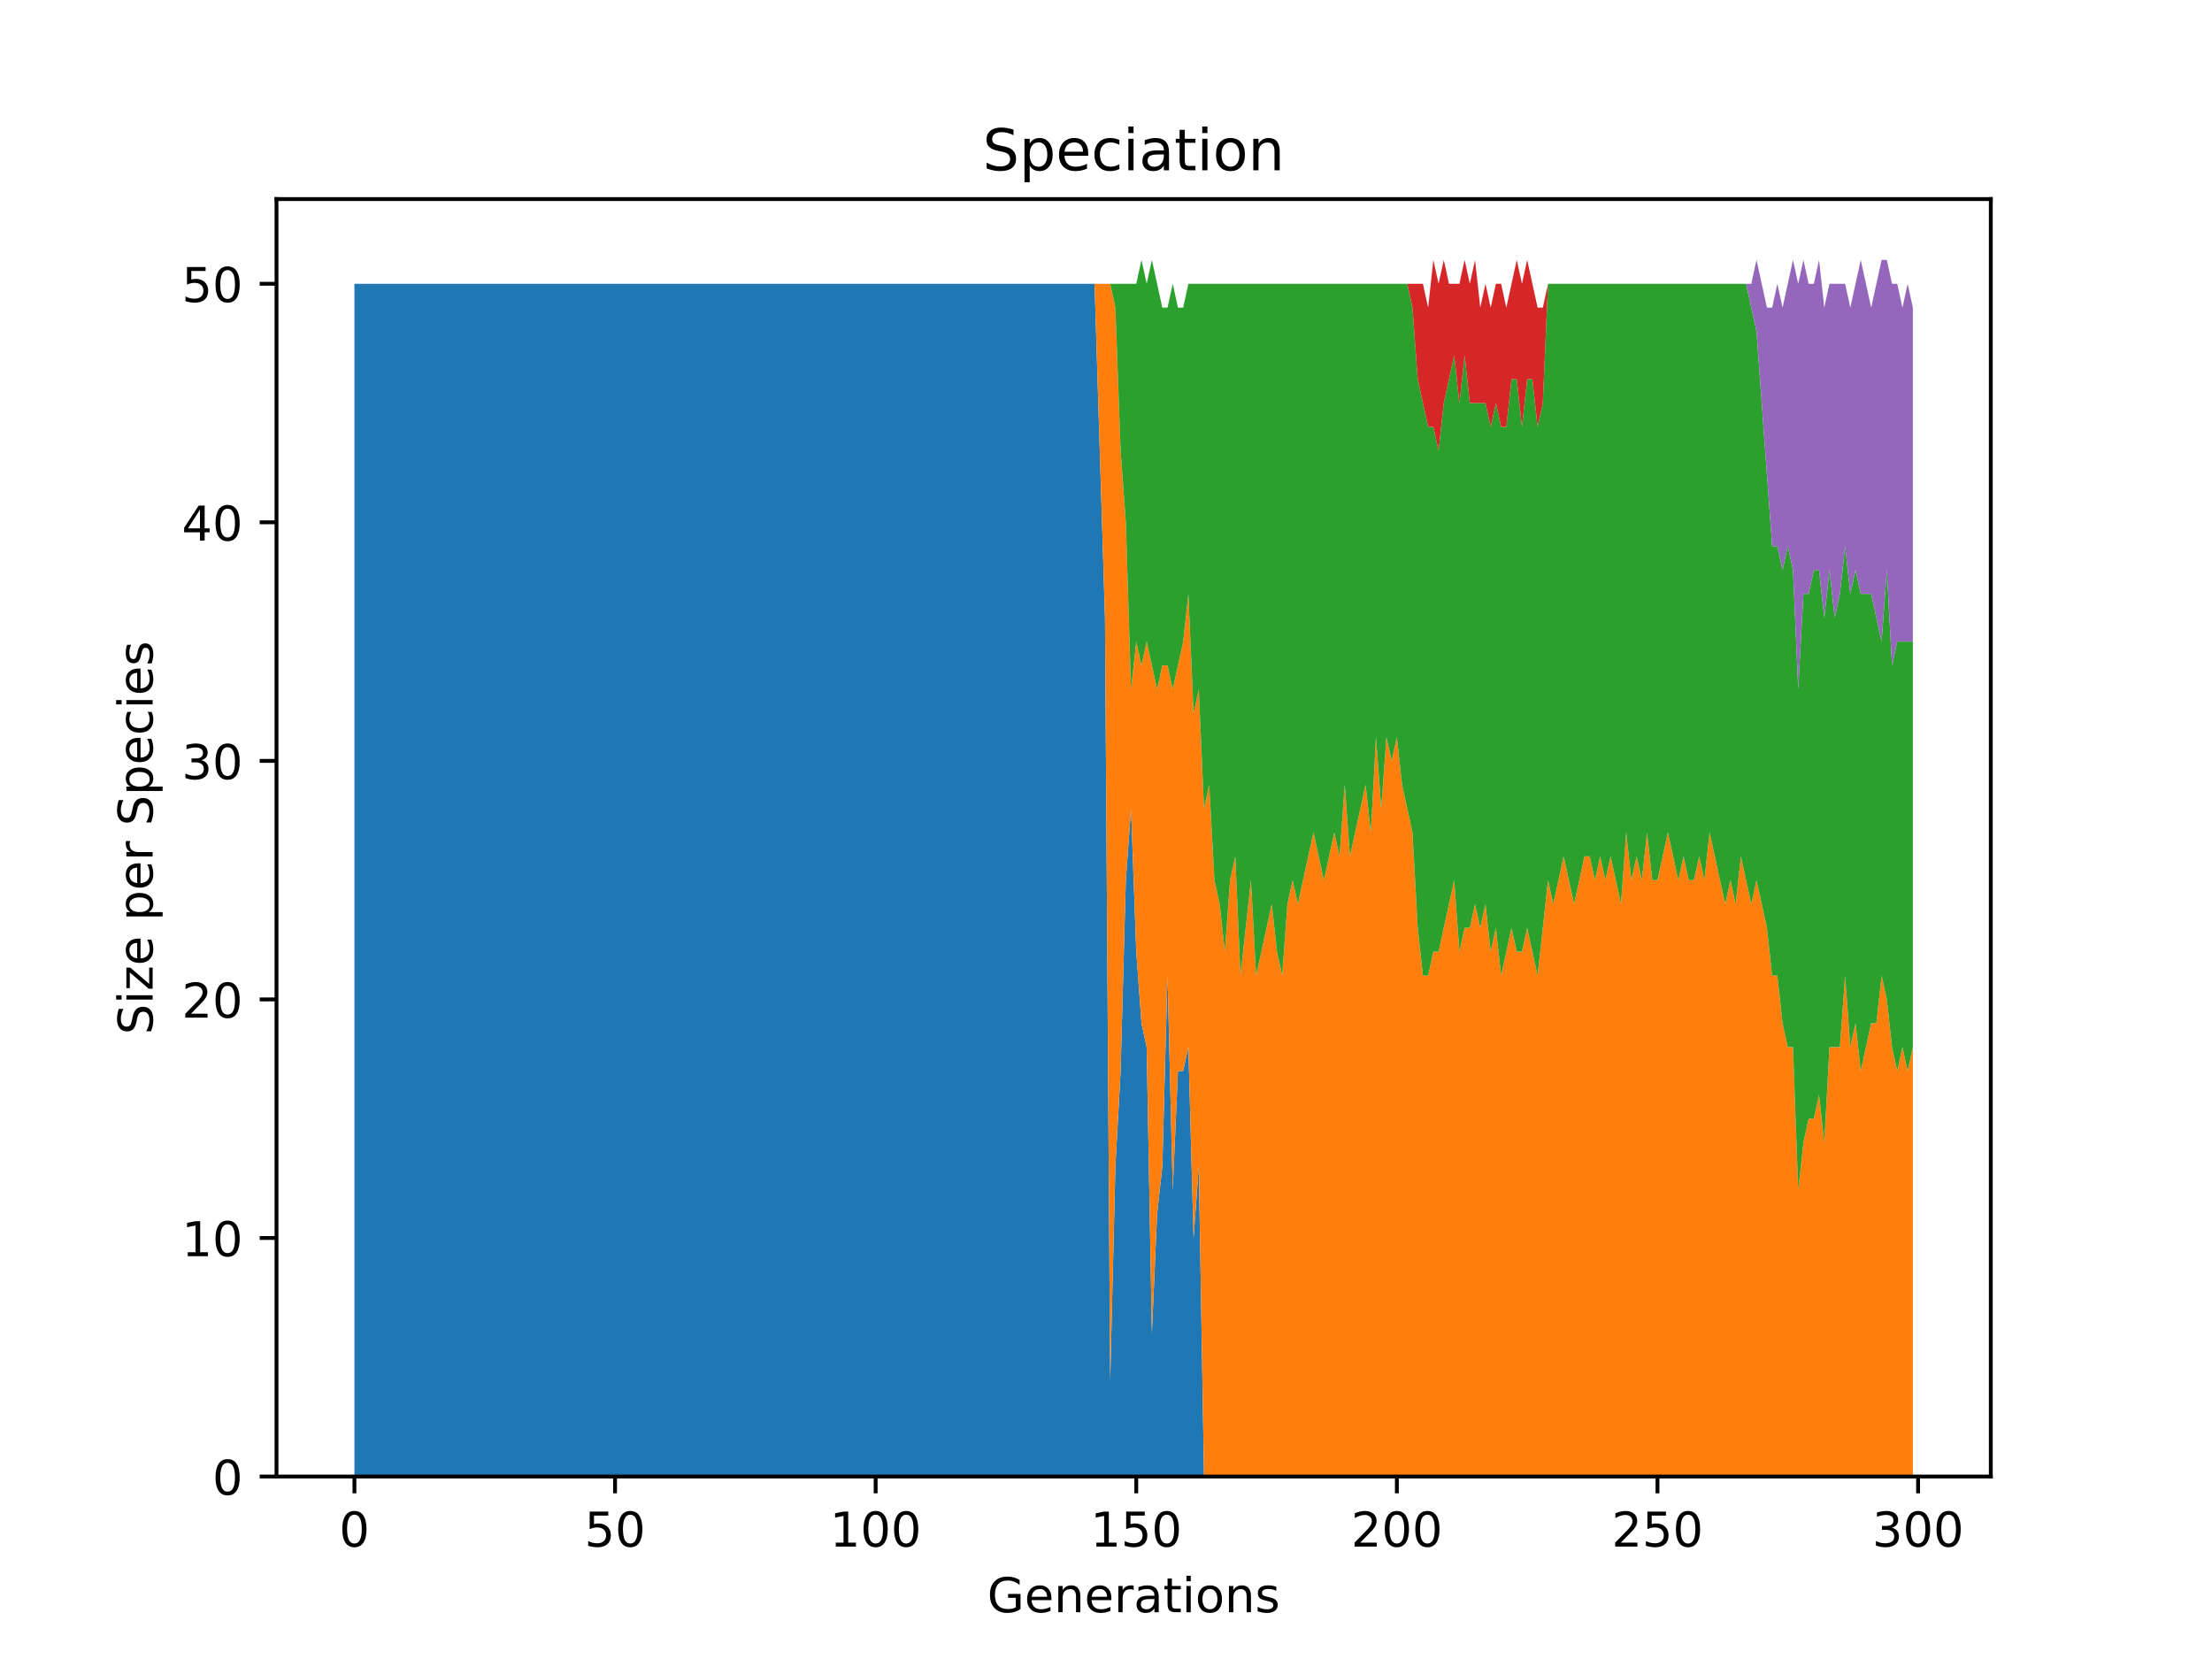 <?xml version="1.0" encoding="utf-8" standalone="no"?>
<!DOCTYPE svg PUBLIC "-//W3C//DTD SVG 1.1//EN"
  "http://www.w3.org/Graphics/SVG/1.1/DTD/svg11.dtd">
<!-- Created with matplotlib (https://matplotlib.org/) -->
<svg height="345.6pt" version="1.1" viewBox="0 0 460.8 345.6" width="460.8pt" xmlns="http://www.w3.org/2000/svg" xmlns:xlink="http://www.w3.org/1999/xlink">
 <defs>
  <style type="text/css">
*{stroke-linecap:butt;stroke-linejoin:round;}
  </style>
 </defs>
 <g id="figure_1">
  <g id="patch_1">
   <path d="M 0 345.6 
L 460.8 345.6 
L 460.8 0 
L 0 0 
z
" style="fill:#ffffff;"/>
  </g>
  <g id="axes_1">
   <g id="patch_2">
    <path d="M 57.6 307.584 
L 414.72 307.584 
L 414.72 41.472 
L 57.6 41.472 
z
" style="fill:#ffffff;"/>
   </g>
   <g id="PolyCollection_1">
    <path clip-path="url(#p810c9ec38d)" d="M 73.833 59.113 
L 73.833 307.584 
L 74.919 307.584 
L 76.004 307.584 
L 77.09 307.584 
L 78.176 307.584 
L 79.262 307.584 
L 80.348 307.584 
L 81.433 307.584 
L 82.519 307.584 
L 83.605 307.584 
L 84.691 307.584 
L 85.777 307.584 
L 86.862 307.584 
L 87.948 307.584 
L 89.034 307.584 
L 90.12 307.584 
L 91.206 307.584 
L 92.291 307.584 
L 93.377 307.584 
L 94.463 307.584 
L 95.549 307.584 
L 96.635 307.584 
L 97.72 307.584 
L 98.806 307.584 
L 99.892 307.584 
L 100.978 307.584 
L 102.064 307.584 
L 103.149 307.584 
L 104.235 307.584 
L 105.321 307.584 
L 106.407 307.584 
L 107.493 307.584 
L 108.578 307.584 
L 109.664 307.584 
L 110.75 307.584 
L 111.836 307.584 
L 112.922 307.584 
L 114.007 307.584 
L 115.093 307.584 
L 116.179 307.584 
L 117.265 307.584 
L 118.351 307.584 
L 119.436 307.584 
L 120.522 307.584 
L 121.608 307.584 
L 122.694 307.584 
L 123.78 307.584 
L 124.865 307.584 
L 125.951 307.584 
L 127.037 307.584 
L 128.123 307.584 
L 129.209 307.584 
L 130.294 307.584 
L 131.38 307.584 
L 132.466 307.584 
L 133.552 307.584 
L 134.638 307.584 
L 135.723 307.584 
L 136.809 307.584 
L 137.895 307.584 
L 138.981 307.584 
L 140.067 307.584 
L 141.152 307.584 
L 142.238 307.584 
L 143.324 307.584 
L 144.41 307.584 
L 145.496 307.584 
L 146.581 307.584 
L 147.667 307.584 
L 148.753 307.584 
L 149.839 307.584 
L 150.925 307.584 
L 152.01 307.584 
L 153.096 307.584 
L 154.182 307.584 
L 155.268 307.584 
L 156.354 307.584 
L 157.439 307.584 
L 158.525 307.584 
L 159.611 307.584 
L 160.697 307.584 
L 161.783 307.584 
L 162.868 307.584 
L 163.954 307.584 
L 165.04 307.584 
L 166.126 307.584 
L 167.212 307.584 
L 168.297 307.584 
L 169.383 307.584 
L 170.469 307.584 
L 171.555 307.584 
L 172.641 307.584 
L 173.726 307.584 
L 174.812 307.584 
L 175.898 307.584 
L 176.984 307.584 
L 178.07 307.584 
L 179.155 307.584 
L 180.241 307.584 
L 181.327 307.584 
L 182.413 307.584 
L 183.499 307.584 
L 184.584 307.584 
L 185.67 307.584 
L 186.756 307.584 
L 187.842 307.584 
L 188.928 307.584 
L 190.013 307.584 
L 191.099 307.584 
L 192.185 307.584 
L 193.271 307.584 
L 194.357 307.584 
L 195.442 307.584 
L 196.528 307.584 
L 197.614 307.584 
L 198.7 307.584 
L 199.786 307.584 
L 200.871 307.584 
L 201.957 307.584 
L 203.043 307.584 
L 204.129 307.584 
L 205.215 307.584 
L 206.3 307.584 
L 207.386 307.584 
L 208.472 307.584 
L 209.558 307.584 
L 210.644 307.584 
L 211.729 307.584 
L 212.815 307.584 
L 213.901 307.584 
L 214.987 307.584 
L 216.073 307.584 
L 217.158 307.584 
L 218.244 307.584 
L 219.33 307.584 
L 220.416 307.584 
L 221.502 307.584 
L 222.587 307.584 
L 223.673 307.584 
L 224.759 307.584 
L 225.845 307.584 
L 226.931 307.584 
L 228.016 307.584 
L 229.102 307.584 
L 230.188 307.584 
L 231.274 307.584 
L 232.36 307.584 
L 233.445 307.584 
L 234.531 307.584 
L 235.617 307.584 
L 236.703 307.584 
L 237.789 307.584 
L 238.875 307.584 
L 239.96 307.584 
L 241.046 307.584 
L 242.132 307.584 
L 243.218 307.584 
L 244.304 307.584 
L 245.389 307.584 
L 246.475 307.584 
L 247.561 307.584 
L 248.647 307.584 
L 249.733 307.584 
L 250.818 307.584 
L 251.904 307.584 
L 252.99 307.584 
L 254.076 307.584 
L 255.162 307.584 
L 256.247 307.584 
L 257.333 307.584 
L 258.419 307.584 
L 259.505 307.584 
L 260.591 307.584 
L 261.676 307.584 
L 262.762 307.584 
L 263.848 307.584 
L 264.934 307.584 
L 266.02 307.584 
L 267.105 307.584 
L 268.191 307.584 
L 269.277 307.584 
L 270.363 307.584 
L 271.449 307.584 
L 272.534 307.584 
L 273.62 307.584 
L 274.706 307.584 
L 275.792 307.584 
L 276.878 307.584 
L 277.963 307.584 
L 279.049 307.584 
L 280.135 307.584 
L 281.221 307.584 
L 282.307 307.584 
L 283.392 307.584 
L 284.478 307.584 
L 285.564 307.584 
L 286.65 307.584 
L 287.736 307.584 
L 288.821 307.584 
L 289.907 307.584 
L 290.993 307.584 
L 292.079 307.584 
L 293.165 307.584 
L 294.25 307.584 
L 295.336 307.584 
L 296.422 307.584 
L 297.508 307.584 
L 298.594 307.584 
L 299.679 307.584 
L 300.765 307.584 
L 301.851 307.584 
L 302.937 307.584 
L 304.023 307.584 
L 305.108 307.584 
L 306.194 307.584 
L 307.28 307.584 
L 308.366 307.584 
L 309.452 307.584 
L 310.537 307.584 
L 311.623 307.584 
L 312.709 307.584 
L 313.795 307.584 
L 314.881 307.584 
L 315.966 307.584 
L 317.052 307.584 
L 318.138 307.584 
L 319.224 307.584 
L 320.31 307.584 
L 321.395 307.584 
L 322.481 307.584 
L 323.567 307.584 
L 324.653 307.584 
L 325.739 307.584 
L 326.824 307.584 
L 327.91 307.584 
L 328.996 307.584 
L 330.082 307.584 
L 331.168 307.584 
L 332.253 307.584 
L 333.339 307.584 
L 334.425 307.584 
L 335.511 307.584 
L 336.597 307.584 
L 337.682 307.584 
L 338.768 307.584 
L 339.854 307.584 
L 340.94 307.584 
L 342.026 307.584 
L 343.111 307.584 
L 344.197 307.584 
L 345.283 307.584 
L 346.369 307.584 
L 347.455 307.584 
L 348.54 307.584 
L 349.626 307.584 
L 350.712 307.584 
L 351.798 307.584 
L 352.884 307.584 
L 353.969 307.584 
L 355.055 307.584 
L 356.141 307.584 
L 357.227 307.584 
L 358.313 307.584 
L 359.398 307.584 
L 360.484 307.584 
L 361.57 307.584 
L 362.656 307.584 
L 363.742 307.584 
L 364.827 307.584 
L 365.913 307.584 
L 366.999 307.584 
L 368.085 307.584 
L 369.171 307.584 
L 370.256 307.584 
L 371.342 307.584 
L 372.428 307.584 
L 373.514 307.584 
L 374.6 307.584 
L 375.685 307.584 
L 376.771 307.584 
L 377.857 307.584 
L 378.943 307.584 
L 380.029 307.584 
L 381.114 307.584 
L 382.2 307.584 
L 383.286 307.584 
L 384.372 307.584 
L 385.458 307.584 
L 386.543 307.584 
L 387.629 307.584 
L 388.715 307.584 
L 389.801 307.584 
L 390.887 307.584 
L 391.972 307.584 
L 393.058 307.584 
L 394.144 307.584 
L 395.23 307.584 
L 396.316 307.584 
L 397.401 307.584 
L 398.487 307.584 
L 398.487 307.584 
L 398.487 307.584 
L 397.401 307.584 
L 396.316 307.584 
L 395.23 307.584 
L 394.144 307.584 
L 393.058 307.584 
L 391.972 307.584 
L 390.887 307.584 
L 389.801 307.584 
L 388.715 307.584 
L 387.629 307.584 
L 386.543 307.584 
L 385.458 307.584 
L 384.372 307.584 
L 383.286 307.584 
L 382.2 307.584 
L 381.114 307.584 
L 380.029 307.584 
L 378.943 307.584 
L 377.857 307.584 
L 376.771 307.584 
L 375.685 307.584 
L 374.6 307.584 
L 373.514 307.584 
L 372.428 307.584 
L 371.342 307.584 
L 370.256 307.584 
L 369.171 307.584 
L 368.085 307.584 
L 366.999 307.584 
L 365.913 307.584 
L 364.827 307.584 
L 363.742 307.584 
L 362.656 307.584 
L 361.57 307.584 
L 360.484 307.584 
L 359.398 307.584 
L 358.313 307.584 
L 357.227 307.584 
L 356.141 307.584 
L 355.055 307.584 
L 353.969 307.584 
L 352.884 307.584 
L 351.798 307.584 
L 350.712 307.584 
L 349.626 307.584 
L 348.54 307.584 
L 347.455 307.584 
L 346.369 307.584 
L 345.283 307.584 
L 344.197 307.584 
L 343.111 307.584 
L 342.026 307.584 
L 340.94 307.584 
L 339.854 307.584 
L 338.768 307.584 
L 337.682 307.584 
L 336.597 307.584 
L 335.511 307.584 
L 334.425 307.584 
L 333.339 307.584 
L 332.253 307.584 
L 331.168 307.584 
L 330.082 307.584 
L 328.996 307.584 
L 327.91 307.584 
L 326.824 307.584 
L 325.739 307.584 
L 324.653 307.584 
L 323.567 307.584 
L 322.481 307.584 
L 321.395 307.584 
L 320.31 307.584 
L 319.224 307.584 
L 318.138 307.584 
L 317.052 307.584 
L 315.966 307.584 
L 314.881 307.584 
L 313.795 307.584 
L 312.709 307.584 
L 311.623 307.584 
L 310.537 307.584 
L 309.452 307.584 
L 308.366 307.584 
L 307.28 307.584 
L 306.194 307.584 
L 305.108 307.584 
L 304.023 307.584 
L 302.937 307.584 
L 301.851 307.584 
L 300.765 307.584 
L 299.679 307.584 
L 298.594 307.584 
L 297.508 307.584 
L 296.422 307.584 
L 295.336 307.584 
L 294.25 307.584 
L 293.165 307.584 
L 292.079 307.584 
L 290.993 307.584 
L 289.907 307.584 
L 288.821 307.584 
L 287.736 307.584 
L 286.65 307.584 
L 285.564 307.584 
L 284.478 307.584 
L 283.392 307.584 
L 282.307 307.584 
L 281.221 307.584 
L 280.135 307.584 
L 279.049 307.584 
L 277.963 307.584 
L 276.878 307.584 
L 275.792 307.584 
L 274.706 307.584 
L 273.62 307.584 
L 272.534 307.584 
L 271.449 307.584 
L 270.363 307.584 
L 269.277 307.584 
L 268.191 307.584 
L 267.105 307.584 
L 266.02 307.584 
L 264.934 307.584 
L 263.848 307.584 
L 262.762 307.584 
L 261.676 307.584 
L 260.591 307.584 
L 259.505 307.584 
L 258.419 307.584 
L 257.333 307.584 
L 256.247 307.584 
L 255.162 307.584 
L 254.076 307.584 
L 252.99 307.584 
L 251.904 307.584 
L 250.818 307.584 
L 249.733 242.982 
L 248.647 257.89 
L 247.561 218.135 
L 246.475 223.104 
L 245.389 223.104 
L 244.304 247.951 
L 243.218 203.226 
L 242.132 242.982 
L 241.046 252.92 
L 239.96 277.768 
L 238.875 218.135 
L 237.789 213.165 
L 236.703 198.257 
L 235.617 168.44 
L 234.531 183.349 
L 233.445 223.104 
L 232.36 242.982 
L 231.274 287.706 
L 230.188 128.685 
L 229.102 93.899 
L 228.016 59.113 
L 226.931 59.113 
L 225.845 59.113 
L 224.759 59.113 
L 223.673 59.113 
L 222.587 59.113 
L 221.502 59.113 
L 220.416 59.113 
L 219.33 59.113 
L 218.244 59.113 
L 217.158 59.113 
L 216.073 59.113 
L 214.987 59.113 
L 213.901 59.113 
L 212.815 59.113 
L 211.729 59.113 
L 210.644 59.113 
L 209.558 59.113 
L 208.472 59.113 
L 207.386 59.113 
L 206.3 59.113 
L 205.215 59.113 
L 204.129 59.113 
L 203.043 59.113 
L 201.957 59.113 
L 200.871 59.113 
L 199.786 59.113 
L 198.7 59.113 
L 197.614 59.113 
L 196.528 59.113 
L 195.442 59.113 
L 194.357 59.113 
L 193.271 59.113 
L 192.185 59.113 
L 191.099 59.113 
L 190.013 59.113 
L 188.928 59.113 
L 187.842 59.113 
L 186.756 59.113 
L 185.67 59.113 
L 184.584 59.113 
L 183.499 59.113 
L 182.413 59.113 
L 181.327 59.113 
L 180.241 59.113 
L 179.155 59.113 
L 178.07 59.113 
L 176.984 59.113 
L 175.898 59.113 
L 174.812 59.113 
L 173.726 59.113 
L 172.641 59.113 
L 171.555 59.113 
L 170.469 59.113 
L 169.383 59.113 
L 168.297 59.113 
L 167.212 59.113 
L 166.126 59.113 
L 165.04 59.113 
L 163.954 59.113 
L 162.868 59.113 
L 161.783 59.113 
L 160.697 59.113 
L 159.611 59.113 
L 158.525 59.113 
L 157.439 59.113 
L 156.354 59.113 
L 155.268 59.113 
L 154.182 59.113 
L 153.096 59.113 
L 152.01 59.113 
L 150.925 59.113 
L 149.839 59.113 
L 148.753 59.113 
L 147.667 59.113 
L 146.581 59.113 
L 145.496 59.113 
L 144.41 59.113 
L 143.324 59.113 
L 142.238 59.113 
L 141.152 59.113 
L 140.067 59.113 
L 138.981 59.113 
L 137.895 59.113 
L 136.809 59.113 
L 135.723 59.113 
L 134.638 59.113 
L 133.552 59.113 
L 132.466 59.113 
L 131.38 59.113 
L 130.294 59.113 
L 129.209 59.113 
L 128.123 59.113 
L 127.037 59.113 
L 125.951 59.113 
L 124.865 59.113 
L 123.78 59.113 
L 122.694 59.113 
L 121.608 59.113 
L 120.522 59.113 
L 119.436 59.113 
L 118.351 59.113 
L 117.265 59.113 
L 116.179 59.113 
L 115.093 59.113 
L 114.007 59.113 
L 112.922 59.113 
L 111.836 59.113 
L 110.75 59.113 
L 109.664 59.113 
L 108.578 59.113 
L 107.493 59.113 
L 106.407 59.113 
L 105.321 59.113 
L 104.235 59.113 
L 103.149 59.113 
L 102.064 59.113 
L 100.978 59.113 
L 99.892 59.113 
L 98.806 59.113 
L 97.72 59.113 
L 96.635 59.113 
L 95.549 59.113 
L 94.463 59.113 
L 93.377 59.113 
L 92.291 59.113 
L 91.206 59.113 
L 90.12 59.113 
L 89.034 59.113 
L 87.948 59.113 
L 86.862 59.113 
L 85.777 59.113 
L 84.691 59.113 
L 83.605 59.113 
L 82.519 59.113 
L 81.433 59.113 
L 80.348 59.113 
L 79.262 59.113 
L 78.176 59.113 
L 77.09 59.113 
L 76.004 59.113 
L 74.919 59.113 
L 73.833 59.113 
z
" style="fill:#1f77b4;"/>
   </g>
   <g id="PolyCollection_2">
    <path clip-path="url(#p810c9ec38d)" d="M 73.833 59.113 
L 73.833 59.113 
L 74.919 59.113 
L 76.004 59.113 
L 77.09 59.113 
L 78.176 59.113 
L 79.262 59.113 
L 80.348 59.113 
L 81.433 59.113 
L 82.519 59.113 
L 83.605 59.113 
L 84.691 59.113 
L 85.777 59.113 
L 86.862 59.113 
L 87.948 59.113 
L 89.034 59.113 
L 90.12 59.113 
L 91.206 59.113 
L 92.291 59.113 
L 93.377 59.113 
L 94.463 59.113 
L 95.549 59.113 
L 96.635 59.113 
L 97.72 59.113 
L 98.806 59.113 
L 99.892 59.113 
L 100.978 59.113 
L 102.064 59.113 
L 103.149 59.113 
L 104.235 59.113 
L 105.321 59.113 
L 106.407 59.113 
L 107.493 59.113 
L 108.578 59.113 
L 109.664 59.113 
L 110.75 59.113 
L 111.836 59.113 
L 112.922 59.113 
L 114.007 59.113 
L 115.093 59.113 
L 116.179 59.113 
L 117.265 59.113 
L 118.351 59.113 
L 119.436 59.113 
L 120.522 59.113 
L 121.608 59.113 
L 122.694 59.113 
L 123.78 59.113 
L 124.865 59.113 
L 125.951 59.113 
L 127.037 59.113 
L 128.123 59.113 
L 129.209 59.113 
L 130.294 59.113 
L 131.38 59.113 
L 132.466 59.113 
L 133.552 59.113 
L 134.638 59.113 
L 135.723 59.113 
L 136.809 59.113 
L 137.895 59.113 
L 138.981 59.113 
L 140.067 59.113 
L 141.152 59.113 
L 142.238 59.113 
L 143.324 59.113 
L 144.41 59.113 
L 145.496 59.113 
L 146.581 59.113 
L 147.667 59.113 
L 148.753 59.113 
L 149.839 59.113 
L 150.925 59.113 
L 152.01 59.113 
L 153.096 59.113 
L 154.182 59.113 
L 155.268 59.113 
L 156.354 59.113 
L 157.439 59.113 
L 158.525 59.113 
L 159.611 59.113 
L 160.697 59.113 
L 161.783 59.113 
L 162.868 59.113 
L 163.954 59.113 
L 165.04 59.113 
L 166.126 59.113 
L 167.212 59.113 
L 168.297 59.113 
L 169.383 59.113 
L 170.469 59.113 
L 171.555 59.113 
L 172.641 59.113 
L 173.726 59.113 
L 174.812 59.113 
L 175.898 59.113 
L 176.984 59.113 
L 178.07 59.113 
L 179.155 59.113 
L 180.241 59.113 
L 181.327 59.113 
L 182.413 59.113 
L 183.499 59.113 
L 184.584 59.113 
L 185.67 59.113 
L 186.756 59.113 
L 187.842 59.113 
L 188.928 59.113 
L 190.013 59.113 
L 191.099 59.113 
L 192.185 59.113 
L 193.271 59.113 
L 194.357 59.113 
L 195.442 59.113 
L 196.528 59.113 
L 197.614 59.113 
L 198.7 59.113 
L 199.786 59.113 
L 200.871 59.113 
L 201.957 59.113 
L 203.043 59.113 
L 204.129 59.113 
L 205.215 59.113 
L 206.3 59.113 
L 207.386 59.113 
L 208.472 59.113 
L 209.558 59.113 
L 210.644 59.113 
L 211.729 59.113 
L 212.815 59.113 
L 213.901 59.113 
L 214.987 59.113 
L 216.073 59.113 
L 217.158 59.113 
L 218.244 59.113 
L 219.33 59.113 
L 220.416 59.113 
L 221.502 59.113 
L 222.587 59.113 
L 223.673 59.113 
L 224.759 59.113 
L 225.845 59.113 
L 226.931 59.113 
L 228.016 59.113 
L 229.102 93.899 
L 230.188 128.685 
L 231.274 287.706 
L 232.36 242.982 
L 233.445 223.104 
L 234.531 183.349 
L 235.617 168.44 
L 236.703 198.257 
L 237.789 213.165 
L 238.875 218.135 
L 239.96 277.768 
L 241.046 252.92 
L 242.132 242.982 
L 243.218 203.226 
L 244.304 247.951 
L 245.389 223.104 
L 246.475 223.104 
L 247.561 218.135 
L 248.647 257.89 
L 249.733 242.982 
L 250.818 307.584 
L 251.904 307.584 
L 252.99 307.584 
L 254.076 307.584 
L 255.162 307.584 
L 256.247 307.584 
L 257.333 307.584 
L 258.419 307.584 
L 259.505 307.584 
L 260.591 307.584 
L 261.676 307.584 
L 262.762 307.584 
L 263.848 307.584 
L 264.934 307.584 
L 266.02 307.584 
L 267.105 307.584 
L 268.191 307.584 
L 269.277 307.584 
L 270.363 307.584 
L 271.449 307.584 
L 272.534 307.584 
L 273.62 307.584 
L 274.706 307.584 
L 275.792 307.584 
L 276.878 307.584 
L 277.963 307.584 
L 279.049 307.584 
L 280.135 307.584 
L 281.221 307.584 
L 282.307 307.584 
L 283.392 307.584 
L 284.478 307.584 
L 285.564 307.584 
L 286.65 307.584 
L 287.736 307.584 
L 288.821 307.584 
L 289.907 307.584 
L 290.993 307.584 
L 292.079 307.584 
L 293.165 307.584 
L 294.25 307.584 
L 295.336 307.584 
L 296.422 307.584 
L 297.508 307.584 
L 298.594 307.584 
L 299.679 307.584 
L 300.765 307.584 
L 301.851 307.584 
L 302.937 307.584 
L 304.023 307.584 
L 305.108 307.584 
L 306.194 307.584 
L 307.28 307.584 
L 308.366 307.584 
L 309.452 307.584 
L 310.537 307.584 
L 311.623 307.584 
L 312.709 307.584 
L 313.795 307.584 
L 314.881 307.584 
L 315.966 307.584 
L 317.052 307.584 
L 318.138 307.584 
L 319.224 307.584 
L 320.31 307.584 
L 321.395 307.584 
L 322.481 307.584 
L 323.567 307.584 
L 324.653 307.584 
L 325.739 307.584 
L 326.824 307.584 
L 327.91 307.584 
L 328.996 307.584 
L 330.082 307.584 
L 331.168 307.584 
L 332.253 307.584 
L 333.339 307.584 
L 334.425 307.584 
L 335.511 307.584 
L 336.597 307.584 
L 337.682 307.584 
L 338.768 307.584 
L 339.854 307.584 
L 340.94 307.584 
L 342.026 307.584 
L 343.111 307.584 
L 344.197 307.584 
L 345.283 307.584 
L 346.369 307.584 
L 347.455 307.584 
L 348.54 307.584 
L 349.626 307.584 
L 350.712 307.584 
L 351.798 307.584 
L 352.884 307.584 
L 353.969 307.584 
L 355.055 307.584 
L 356.141 307.584 
L 357.227 307.584 
L 358.313 307.584 
L 359.398 307.584 
L 360.484 307.584 
L 361.57 307.584 
L 362.656 307.584 
L 363.742 307.584 
L 364.827 307.584 
L 365.913 307.584 
L 366.999 307.584 
L 368.085 307.584 
L 369.171 307.584 
L 370.256 307.584 
L 371.342 307.584 
L 372.428 307.584 
L 373.514 307.584 
L 374.6 307.584 
L 375.685 307.584 
L 376.771 307.584 
L 377.857 307.584 
L 378.943 307.584 
L 380.029 307.584 
L 381.114 307.584 
L 382.2 307.584 
L 383.286 307.584 
L 384.372 307.584 
L 385.458 307.584 
L 386.543 307.584 
L 387.629 307.584 
L 388.715 307.584 
L 389.801 307.584 
L 390.887 307.584 
L 391.972 307.584 
L 393.058 307.584 
L 394.144 307.584 
L 395.23 307.584 
L 396.316 307.584 
L 397.401 307.584 
L 398.487 307.584 
L 398.487 218.135 
L 398.487 218.135 
L 397.401 223.104 
L 396.316 218.135 
L 395.23 223.104 
L 394.144 218.135 
L 393.058 208.196 
L 391.972 203.226 
L 390.887 213.165 
L 389.801 213.165 
L 388.715 218.135 
L 387.629 223.104 
L 386.543 213.165 
L 385.458 218.135 
L 384.372 203.226 
L 383.286 218.135 
L 382.2 218.135 
L 381.114 218.135 
L 380.029 238.012 
L 378.943 228.073 
L 377.857 233.043 
L 376.771 233.043 
L 375.685 238.012 
L 374.6 247.951 
L 373.514 218.135 
L 372.428 218.135 
L 371.342 213.165 
L 370.256 203.226 
L 369.171 203.226 
L 368.085 193.288 
L 366.999 188.318 
L 365.913 183.349 
L 364.827 188.318 
L 363.742 183.349 
L 362.656 178.379 
L 361.57 188.318 
L 360.484 183.349 
L 359.398 188.318 
L 358.313 183.349 
L 357.227 178.379 
L 356.141 173.41 
L 355.055 183.349 
L 353.969 178.379 
L 352.884 183.349 
L 351.798 183.349 
L 350.712 178.379 
L 349.626 183.349 
L 348.54 178.379 
L 347.455 173.41 
L 346.369 178.379 
L 345.283 183.349 
L 344.197 183.349 
L 343.111 173.41 
L 342.026 183.349 
L 340.94 178.379 
L 339.854 183.349 
L 338.768 173.41 
L 337.682 188.318 
L 336.597 183.349 
L 335.511 178.379 
L 334.425 183.349 
L 333.339 178.379 
L 332.253 183.349 
L 331.168 178.379 
L 330.082 178.379 
L 328.996 183.349 
L 327.91 188.318 
L 326.824 183.349 
L 325.739 178.379 
L 324.653 183.349 
L 323.567 188.318 
L 322.481 183.349 
L 321.395 193.288 
L 320.31 203.226 
L 319.224 198.257 
L 318.138 193.288 
L 317.052 198.257 
L 315.966 198.257 
L 314.881 193.288 
L 313.795 198.257 
L 312.709 203.226 
L 311.623 193.288 
L 310.537 198.257 
L 309.452 188.318 
L 308.366 193.288 
L 307.28 188.318 
L 306.194 193.288 
L 305.108 193.288 
L 304.023 198.257 
L 302.937 183.349 
L 301.851 188.318 
L 300.765 193.288 
L 299.679 198.257 
L 298.594 198.257 
L 297.508 203.226 
L 296.422 203.226 
L 295.336 193.288 
L 294.25 173.41 
L 293.165 168.44 
L 292.079 163.471 
L 290.993 153.532 
L 289.907 158.502 
L 288.821 153.532 
L 287.736 168.44 
L 286.65 153.532 
L 285.564 173.41 
L 284.478 163.471 
L 283.392 168.44 
L 282.307 173.41 
L 281.221 178.379 
L 280.135 163.471 
L 279.049 178.379 
L 277.963 173.41 
L 276.878 178.379 
L 275.792 183.349 
L 274.706 178.379 
L 273.62 173.41 
L 272.534 178.379 
L 271.449 183.349 
L 270.363 188.318 
L 269.277 183.349 
L 268.191 188.318 
L 267.105 203.226 
L 266.02 198.257 
L 264.934 188.318 
L 263.848 193.288 
L 262.762 198.257 
L 261.676 203.226 
L 260.591 183.349 
L 259.505 193.288 
L 258.419 203.226 
L 257.333 178.379 
L 256.247 183.349 
L 255.162 198.257 
L 254.076 188.318 
L 252.99 183.349 
L 251.904 163.471 
L 250.818 168.44 
L 249.733 143.593 
L 248.647 148.563 
L 247.561 123.716 
L 246.475 133.655 
L 245.389 138.624 
L 244.304 143.593 
L 243.218 138.624 
L 242.132 138.624 
L 241.046 143.593 
L 239.96 138.624 
L 238.875 133.655 
L 237.789 138.624 
L 236.703 133.655 
L 235.617 143.593 
L 234.531 108.808 
L 233.445 93.899 
L 232.36 64.083 
L 231.274 59.113 
L 230.188 59.113 
L 229.102 59.113 
L 228.016 59.113 
L 226.931 59.113 
L 225.845 59.113 
L 224.759 59.113 
L 223.673 59.113 
L 222.587 59.113 
L 221.502 59.113 
L 220.416 59.113 
L 219.33 59.113 
L 218.244 59.113 
L 217.158 59.113 
L 216.073 59.113 
L 214.987 59.113 
L 213.901 59.113 
L 212.815 59.113 
L 211.729 59.113 
L 210.644 59.113 
L 209.558 59.113 
L 208.472 59.113 
L 207.386 59.113 
L 206.3 59.113 
L 205.215 59.113 
L 204.129 59.113 
L 203.043 59.113 
L 201.957 59.113 
L 200.871 59.113 
L 199.786 59.113 
L 198.7 59.113 
L 197.614 59.113 
L 196.528 59.113 
L 195.442 59.113 
L 194.357 59.113 
L 193.271 59.113 
L 192.185 59.113 
L 191.099 59.113 
L 190.013 59.113 
L 188.928 59.113 
L 187.842 59.113 
L 186.756 59.113 
L 185.67 59.113 
L 184.584 59.113 
L 183.499 59.113 
L 182.413 59.113 
L 181.327 59.113 
L 180.241 59.113 
L 179.155 59.113 
L 178.07 59.113 
L 176.984 59.113 
L 175.898 59.113 
L 174.812 59.113 
L 173.726 59.113 
L 172.641 59.113 
L 171.555 59.113 
L 170.469 59.113 
L 169.383 59.113 
L 168.297 59.113 
L 167.212 59.113 
L 166.126 59.113 
L 165.04 59.113 
L 163.954 59.113 
L 162.868 59.113 
L 161.783 59.113 
L 160.697 59.113 
L 159.611 59.113 
L 158.525 59.113 
L 157.439 59.113 
L 156.354 59.113 
L 155.268 59.113 
L 154.182 59.113 
L 153.096 59.113 
L 152.01 59.113 
L 150.925 59.113 
L 149.839 59.113 
L 148.753 59.113 
L 147.667 59.113 
L 146.581 59.113 
L 145.496 59.113 
L 144.41 59.113 
L 143.324 59.113 
L 142.238 59.113 
L 141.152 59.113 
L 140.067 59.113 
L 138.981 59.113 
L 137.895 59.113 
L 136.809 59.113 
L 135.723 59.113 
L 134.638 59.113 
L 133.552 59.113 
L 132.466 59.113 
L 131.38 59.113 
L 130.294 59.113 
L 129.209 59.113 
L 128.123 59.113 
L 127.037 59.113 
L 125.951 59.113 
L 124.865 59.113 
L 123.78 59.113 
L 122.694 59.113 
L 121.608 59.113 
L 120.522 59.113 
L 119.436 59.113 
L 118.351 59.113 
L 117.265 59.113 
L 116.179 59.113 
L 115.093 59.113 
L 114.007 59.113 
L 112.922 59.113 
L 111.836 59.113 
L 110.75 59.113 
L 109.664 59.113 
L 108.578 59.113 
L 107.493 59.113 
L 106.407 59.113 
L 105.321 59.113 
L 104.235 59.113 
L 103.149 59.113 
L 102.064 59.113 
L 100.978 59.113 
L 99.892 59.113 
L 98.806 59.113 
L 97.72 59.113 
L 96.635 59.113 
L 95.549 59.113 
L 94.463 59.113 
L 93.377 59.113 
L 92.291 59.113 
L 91.206 59.113 
L 90.12 59.113 
L 89.034 59.113 
L 87.948 59.113 
L 86.862 59.113 
L 85.777 59.113 
L 84.691 59.113 
L 83.605 59.113 
L 82.519 59.113 
L 81.433 59.113 
L 80.348 59.113 
L 79.262 59.113 
L 78.176 59.113 
L 77.09 59.113 
L 76.004 59.113 
L 74.919 59.113 
L 73.833 59.113 
z
" style="fill:#ff7f0e;"/>
   </g>
   <g id="PolyCollection_3">
    <path clip-path="url(#p810c9ec38d)" d="M 73.833 59.113 
L 73.833 59.113 
L 74.919 59.113 
L 76.004 59.113 
L 77.09 59.113 
L 78.176 59.113 
L 79.262 59.113 
L 80.348 59.113 
L 81.433 59.113 
L 82.519 59.113 
L 83.605 59.113 
L 84.691 59.113 
L 85.777 59.113 
L 86.862 59.113 
L 87.948 59.113 
L 89.034 59.113 
L 90.12 59.113 
L 91.206 59.113 
L 92.291 59.113 
L 93.377 59.113 
L 94.463 59.113 
L 95.549 59.113 
L 96.635 59.113 
L 97.72 59.113 
L 98.806 59.113 
L 99.892 59.113 
L 100.978 59.113 
L 102.064 59.113 
L 103.149 59.113 
L 104.235 59.113 
L 105.321 59.113 
L 106.407 59.113 
L 107.493 59.113 
L 108.578 59.113 
L 109.664 59.113 
L 110.75 59.113 
L 111.836 59.113 
L 112.922 59.113 
L 114.007 59.113 
L 115.093 59.113 
L 116.179 59.113 
L 117.265 59.113 
L 118.351 59.113 
L 119.436 59.113 
L 120.522 59.113 
L 121.608 59.113 
L 122.694 59.113 
L 123.78 59.113 
L 124.865 59.113 
L 125.951 59.113 
L 127.037 59.113 
L 128.123 59.113 
L 129.209 59.113 
L 130.294 59.113 
L 131.38 59.113 
L 132.466 59.113 
L 133.552 59.113 
L 134.638 59.113 
L 135.723 59.113 
L 136.809 59.113 
L 137.895 59.113 
L 138.981 59.113 
L 140.067 59.113 
L 141.152 59.113 
L 142.238 59.113 
L 143.324 59.113 
L 144.41 59.113 
L 145.496 59.113 
L 146.581 59.113 
L 147.667 59.113 
L 148.753 59.113 
L 149.839 59.113 
L 150.925 59.113 
L 152.01 59.113 
L 153.096 59.113 
L 154.182 59.113 
L 155.268 59.113 
L 156.354 59.113 
L 157.439 59.113 
L 158.525 59.113 
L 159.611 59.113 
L 160.697 59.113 
L 161.783 59.113 
L 162.868 59.113 
L 163.954 59.113 
L 165.04 59.113 
L 166.126 59.113 
L 167.212 59.113 
L 168.297 59.113 
L 169.383 59.113 
L 170.469 59.113 
L 171.555 59.113 
L 172.641 59.113 
L 173.726 59.113 
L 174.812 59.113 
L 175.898 59.113 
L 176.984 59.113 
L 178.07 59.113 
L 179.155 59.113 
L 180.241 59.113 
L 181.327 59.113 
L 182.413 59.113 
L 183.499 59.113 
L 184.584 59.113 
L 185.67 59.113 
L 186.756 59.113 
L 187.842 59.113 
L 188.928 59.113 
L 190.013 59.113 
L 191.099 59.113 
L 192.185 59.113 
L 193.271 59.113 
L 194.357 59.113 
L 195.442 59.113 
L 196.528 59.113 
L 197.614 59.113 
L 198.7 59.113 
L 199.786 59.113 
L 200.871 59.113 
L 201.957 59.113 
L 203.043 59.113 
L 204.129 59.113 
L 205.215 59.113 
L 206.3 59.113 
L 207.386 59.113 
L 208.472 59.113 
L 209.558 59.113 
L 210.644 59.113 
L 211.729 59.113 
L 212.815 59.113 
L 213.901 59.113 
L 214.987 59.113 
L 216.073 59.113 
L 217.158 59.113 
L 218.244 59.113 
L 219.33 59.113 
L 220.416 59.113 
L 221.502 59.113 
L 222.587 59.113 
L 223.673 59.113 
L 224.759 59.113 
L 225.845 59.113 
L 226.931 59.113 
L 228.016 59.113 
L 229.102 59.113 
L 230.188 59.113 
L 231.274 59.113 
L 232.36 64.083 
L 233.445 93.899 
L 234.531 108.808 
L 235.617 143.593 
L 236.703 133.655 
L 237.789 138.624 
L 238.875 133.655 
L 239.96 138.624 
L 241.046 143.593 
L 242.132 138.624 
L 243.218 138.624 
L 244.304 143.593 
L 245.389 138.624 
L 246.475 133.655 
L 247.561 123.716 
L 248.647 148.563 
L 249.733 143.593 
L 250.818 168.44 
L 251.904 163.471 
L 252.99 183.349 
L 254.076 188.318 
L 255.162 198.257 
L 256.247 183.349 
L 257.333 178.379 
L 258.419 203.226 
L 259.505 193.288 
L 260.591 183.349 
L 261.676 203.226 
L 262.762 198.257 
L 263.848 193.288 
L 264.934 188.318 
L 266.02 198.257 
L 267.105 203.226 
L 268.191 188.318 
L 269.277 183.349 
L 270.363 188.318 
L 271.449 183.349 
L 272.534 178.379 
L 273.62 173.41 
L 274.706 178.379 
L 275.792 183.349 
L 276.878 178.379 
L 277.963 173.41 
L 279.049 178.379 
L 280.135 163.471 
L 281.221 178.379 
L 282.307 173.41 
L 283.392 168.44 
L 284.478 163.471 
L 285.564 173.41 
L 286.65 153.532 
L 287.736 168.44 
L 288.821 153.532 
L 289.907 158.502 
L 290.993 153.532 
L 292.079 163.471 
L 293.165 168.44 
L 294.25 173.41 
L 295.336 193.288 
L 296.422 203.226 
L 297.508 203.226 
L 298.594 198.257 
L 299.679 198.257 
L 300.765 193.288 
L 301.851 188.318 
L 302.937 183.349 
L 304.023 198.257 
L 305.108 193.288 
L 306.194 193.288 
L 307.28 188.318 
L 308.366 193.288 
L 309.452 188.318 
L 310.537 198.257 
L 311.623 193.288 
L 312.709 203.226 
L 313.795 198.257 
L 314.881 193.288 
L 315.966 198.257 
L 317.052 198.257 
L 318.138 193.288 
L 319.224 198.257 
L 320.31 203.226 
L 321.395 193.288 
L 322.481 183.349 
L 323.567 188.318 
L 324.653 183.349 
L 325.739 178.379 
L 326.824 183.349 
L 327.91 188.318 
L 328.996 183.349 
L 330.082 178.379 
L 331.168 178.379 
L 332.253 183.349 
L 333.339 178.379 
L 334.425 183.349 
L 335.511 178.379 
L 336.597 183.349 
L 337.682 188.318 
L 338.768 173.41 
L 339.854 183.349 
L 340.94 178.379 
L 342.026 183.349 
L 343.111 173.41 
L 344.197 183.349 
L 345.283 183.349 
L 346.369 178.379 
L 347.455 173.41 
L 348.54 178.379 
L 349.626 183.349 
L 350.712 178.379 
L 351.798 183.349 
L 352.884 183.349 
L 353.969 178.379 
L 355.055 183.349 
L 356.141 173.41 
L 357.227 178.379 
L 358.313 183.349 
L 359.398 188.318 
L 360.484 183.349 
L 361.57 188.318 
L 362.656 178.379 
L 363.742 183.349 
L 364.827 188.318 
L 365.913 183.349 
L 366.999 188.318 
L 368.085 193.288 
L 369.171 203.226 
L 370.256 203.226 
L 371.342 213.165 
L 372.428 218.135 
L 373.514 218.135 
L 374.6 247.951 
L 375.685 238.012 
L 376.771 233.043 
L 377.857 233.043 
L 378.943 228.073 
L 380.029 238.012 
L 381.114 218.135 
L 382.2 218.135 
L 383.286 218.135 
L 384.372 203.226 
L 385.458 218.135 
L 386.543 213.165 
L 387.629 223.104 
L 388.715 218.135 
L 389.801 213.165 
L 390.887 213.165 
L 391.972 203.226 
L 393.058 208.196 
L 394.144 218.135 
L 395.23 223.104 
L 396.316 218.135 
L 397.401 223.104 
L 398.487 218.135 
L 398.487 133.655 
L 398.487 133.655 
L 397.401 133.655 
L 396.316 133.655 
L 395.23 133.655 
L 394.144 138.624 
L 393.058 118.746 
L 391.972 133.655 
L 390.887 128.685 
L 389.801 123.716 
L 388.715 123.716 
L 387.629 123.716 
L 386.543 118.746 
L 385.458 123.716 
L 384.372 113.777 
L 383.286 123.716 
L 382.2 128.685 
L 381.114 118.746 
L 380.029 128.685 
L 378.943 118.746 
L 377.857 118.746 
L 376.771 123.716 
L 375.685 123.716 
L 374.6 143.593 
L 373.514 118.746 
L 372.428 113.777 
L 371.342 118.746 
L 370.256 113.777 
L 369.171 113.777 
L 368.085 98.869 
L 366.999 83.96 
L 365.913 69.052 
L 364.827 64.083 
L 363.742 59.113 
L 362.656 59.113 
L 361.57 59.113 
L 360.484 59.113 
L 359.398 59.113 
L 358.313 59.113 
L 357.227 59.113 
L 356.141 59.113 
L 355.055 59.113 
L 353.969 59.113 
L 352.884 59.113 
L 351.798 59.113 
L 350.712 59.113 
L 349.626 59.113 
L 348.54 59.113 
L 347.455 59.113 
L 346.369 59.113 
L 345.283 59.113 
L 344.197 59.113 
L 343.111 59.113 
L 342.026 59.113 
L 340.94 59.113 
L 339.854 59.113 
L 338.768 59.113 
L 337.682 59.113 
L 336.597 59.113 
L 335.511 59.113 
L 334.425 59.113 
L 333.339 59.113 
L 332.253 59.113 
L 331.168 59.113 
L 330.082 59.113 
L 328.996 59.113 
L 327.91 59.113 
L 326.824 59.113 
L 325.739 59.113 
L 324.653 59.113 
L 323.567 59.113 
L 322.481 59.113 
L 321.395 83.96 
L 320.31 88.93 
L 319.224 78.991 
L 318.138 78.991 
L 317.052 88.93 
L 315.966 78.991 
L 314.881 78.991 
L 313.795 88.93 
L 312.709 88.93 
L 311.623 83.96 
L 310.537 88.93 
L 309.452 83.96 
L 308.366 83.96 
L 307.28 83.96 
L 306.194 83.96 
L 305.108 74.022 
L 304.023 83.96 
L 302.937 74.022 
L 301.851 78.991 
L 300.765 83.96 
L 299.679 93.899 
L 298.594 88.93 
L 297.508 88.93 
L 296.422 83.96 
L 295.336 78.991 
L 294.25 64.083 
L 293.165 59.113 
L 292.079 59.113 
L 290.993 59.113 
L 289.907 59.113 
L 288.821 59.113 
L 287.736 59.113 
L 286.65 59.113 
L 285.564 59.113 
L 284.478 59.113 
L 283.392 59.113 
L 282.307 59.113 
L 281.221 59.113 
L 280.135 59.113 
L 279.049 59.113 
L 277.963 59.113 
L 276.878 59.113 
L 275.792 59.113 
L 274.706 59.113 
L 273.62 59.113 
L 272.534 59.113 
L 271.449 59.113 
L 270.363 59.113 
L 269.277 59.113 
L 268.191 59.113 
L 267.105 59.113 
L 266.02 59.113 
L 264.934 59.113 
L 263.848 59.113 
L 262.762 59.113 
L 261.676 59.113 
L 260.591 59.113 
L 259.505 59.113 
L 258.419 59.113 
L 257.333 59.113 
L 256.247 59.113 
L 255.162 59.113 
L 254.076 59.113 
L 252.99 59.113 
L 251.904 59.113 
L 250.818 59.113 
L 249.733 59.113 
L 248.647 59.113 
L 247.561 59.113 
L 246.475 64.083 
L 245.389 64.083 
L 244.304 59.113 
L 243.218 64.083 
L 242.132 64.083 
L 241.046 59.113 
L 239.96 54.144 
L 238.875 59.113 
L 237.789 54.144 
L 236.703 59.113 
L 235.617 59.113 
L 234.531 59.113 
L 233.445 59.113 
L 232.36 59.113 
L 231.274 59.113 
L 230.188 59.113 
L 229.102 59.113 
L 228.016 59.113 
L 226.931 59.113 
L 225.845 59.113 
L 224.759 59.113 
L 223.673 59.113 
L 222.587 59.113 
L 221.502 59.113 
L 220.416 59.113 
L 219.33 59.113 
L 218.244 59.113 
L 217.158 59.113 
L 216.073 59.113 
L 214.987 59.113 
L 213.901 59.113 
L 212.815 59.113 
L 211.729 59.113 
L 210.644 59.113 
L 209.558 59.113 
L 208.472 59.113 
L 207.386 59.113 
L 206.3 59.113 
L 205.215 59.113 
L 204.129 59.113 
L 203.043 59.113 
L 201.957 59.113 
L 200.871 59.113 
L 199.786 59.113 
L 198.7 59.113 
L 197.614 59.113 
L 196.528 59.113 
L 195.442 59.113 
L 194.357 59.113 
L 193.271 59.113 
L 192.185 59.113 
L 191.099 59.113 
L 190.013 59.113 
L 188.928 59.113 
L 187.842 59.113 
L 186.756 59.113 
L 185.67 59.113 
L 184.584 59.113 
L 183.499 59.113 
L 182.413 59.113 
L 181.327 59.113 
L 180.241 59.113 
L 179.155 59.113 
L 178.07 59.113 
L 176.984 59.113 
L 175.898 59.113 
L 174.812 59.113 
L 173.726 59.113 
L 172.641 59.113 
L 171.555 59.113 
L 170.469 59.113 
L 169.383 59.113 
L 168.297 59.113 
L 167.212 59.113 
L 166.126 59.113 
L 165.04 59.113 
L 163.954 59.113 
L 162.868 59.113 
L 161.783 59.113 
L 160.697 59.113 
L 159.611 59.113 
L 158.525 59.113 
L 157.439 59.113 
L 156.354 59.113 
L 155.268 59.113 
L 154.182 59.113 
L 153.096 59.113 
L 152.01 59.113 
L 150.925 59.113 
L 149.839 59.113 
L 148.753 59.113 
L 147.667 59.113 
L 146.581 59.113 
L 145.496 59.113 
L 144.41 59.113 
L 143.324 59.113 
L 142.238 59.113 
L 141.152 59.113 
L 140.067 59.113 
L 138.981 59.113 
L 137.895 59.113 
L 136.809 59.113 
L 135.723 59.113 
L 134.638 59.113 
L 133.552 59.113 
L 132.466 59.113 
L 131.38 59.113 
L 130.294 59.113 
L 129.209 59.113 
L 128.123 59.113 
L 127.037 59.113 
L 125.951 59.113 
L 124.865 59.113 
L 123.78 59.113 
L 122.694 59.113 
L 121.608 59.113 
L 120.522 59.113 
L 119.436 59.113 
L 118.351 59.113 
L 117.265 59.113 
L 116.179 59.113 
L 115.093 59.113 
L 114.007 59.113 
L 112.922 59.113 
L 111.836 59.113 
L 110.75 59.113 
L 109.664 59.113 
L 108.578 59.113 
L 107.493 59.113 
L 106.407 59.113 
L 105.321 59.113 
L 104.235 59.113 
L 103.149 59.113 
L 102.064 59.113 
L 100.978 59.113 
L 99.892 59.113 
L 98.806 59.113 
L 97.72 59.113 
L 96.635 59.113 
L 95.549 59.113 
L 94.463 59.113 
L 93.377 59.113 
L 92.291 59.113 
L 91.206 59.113 
L 90.12 59.113 
L 89.034 59.113 
L 87.948 59.113 
L 86.862 59.113 
L 85.777 59.113 
L 84.691 59.113 
L 83.605 59.113 
L 82.519 59.113 
L 81.433 59.113 
L 80.348 59.113 
L 79.262 59.113 
L 78.176 59.113 
L 77.09 59.113 
L 76.004 59.113 
L 74.919 59.113 
L 73.833 59.113 
z
" style="fill:#2ca02c;"/>
   </g>
   <g id="PolyCollection_4">
    <path clip-path="url(#p810c9ec38d)" d="M 73.833 59.113 
L 73.833 59.113 
L 74.919 59.113 
L 76.004 59.113 
L 77.09 59.113 
L 78.176 59.113 
L 79.262 59.113 
L 80.348 59.113 
L 81.433 59.113 
L 82.519 59.113 
L 83.605 59.113 
L 84.691 59.113 
L 85.777 59.113 
L 86.862 59.113 
L 87.948 59.113 
L 89.034 59.113 
L 90.12 59.113 
L 91.206 59.113 
L 92.291 59.113 
L 93.377 59.113 
L 94.463 59.113 
L 95.549 59.113 
L 96.635 59.113 
L 97.72 59.113 
L 98.806 59.113 
L 99.892 59.113 
L 100.978 59.113 
L 102.064 59.113 
L 103.149 59.113 
L 104.235 59.113 
L 105.321 59.113 
L 106.407 59.113 
L 107.493 59.113 
L 108.578 59.113 
L 109.664 59.113 
L 110.75 59.113 
L 111.836 59.113 
L 112.922 59.113 
L 114.007 59.113 
L 115.093 59.113 
L 116.179 59.113 
L 117.265 59.113 
L 118.351 59.113 
L 119.436 59.113 
L 120.522 59.113 
L 121.608 59.113 
L 122.694 59.113 
L 123.78 59.113 
L 124.865 59.113 
L 125.951 59.113 
L 127.037 59.113 
L 128.123 59.113 
L 129.209 59.113 
L 130.294 59.113 
L 131.38 59.113 
L 132.466 59.113 
L 133.552 59.113 
L 134.638 59.113 
L 135.723 59.113 
L 136.809 59.113 
L 137.895 59.113 
L 138.981 59.113 
L 140.067 59.113 
L 141.152 59.113 
L 142.238 59.113 
L 143.324 59.113 
L 144.41 59.113 
L 145.496 59.113 
L 146.581 59.113 
L 147.667 59.113 
L 148.753 59.113 
L 149.839 59.113 
L 150.925 59.113 
L 152.01 59.113 
L 153.096 59.113 
L 154.182 59.113 
L 155.268 59.113 
L 156.354 59.113 
L 157.439 59.113 
L 158.525 59.113 
L 159.611 59.113 
L 160.697 59.113 
L 161.783 59.113 
L 162.868 59.113 
L 163.954 59.113 
L 165.04 59.113 
L 166.126 59.113 
L 167.212 59.113 
L 168.297 59.113 
L 169.383 59.113 
L 170.469 59.113 
L 171.555 59.113 
L 172.641 59.113 
L 173.726 59.113 
L 174.812 59.113 
L 175.898 59.113 
L 176.984 59.113 
L 178.07 59.113 
L 179.155 59.113 
L 180.241 59.113 
L 181.327 59.113 
L 182.413 59.113 
L 183.499 59.113 
L 184.584 59.113 
L 185.67 59.113 
L 186.756 59.113 
L 187.842 59.113 
L 188.928 59.113 
L 190.013 59.113 
L 191.099 59.113 
L 192.185 59.113 
L 193.271 59.113 
L 194.357 59.113 
L 195.442 59.113 
L 196.528 59.113 
L 197.614 59.113 
L 198.7 59.113 
L 199.786 59.113 
L 200.871 59.113 
L 201.957 59.113 
L 203.043 59.113 
L 204.129 59.113 
L 205.215 59.113 
L 206.3 59.113 
L 207.386 59.113 
L 208.472 59.113 
L 209.558 59.113 
L 210.644 59.113 
L 211.729 59.113 
L 212.815 59.113 
L 213.901 59.113 
L 214.987 59.113 
L 216.073 59.113 
L 217.158 59.113 
L 218.244 59.113 
L 219.33 59.113 
L 220.416 59.113 
L 221.502 59.113 
L 222.587 59.113 
L 223.673 59.113 
L 224.759 59.113 
L 225.845 59.113 
L 226.931 59.113 
L 228.016 59.113 
L 229.102 59.113 
L 230.188 59.113 
L 231.274 59.113 
L 232.36 59.113 
L 233.445 59.113 
L 234.531 59.113 
L 235.617 59.113 
L 236.703 59.113 
L 237.789 54.144 
L 238.875 59.113 
L 239.96 54.144 
L 241.046 59.113 
L 242.132 64.083 
L 243.218 64.083 
L 244.304 59.113 
L 245.389 64.083 
L 246.475 64.083 
L 247.561 59.113 
L 248.647 59.113 
L 249.733 59.113 
L 250.818 59.113 
L 251.904 59.113 
L 252.99 59.113 
L 254.076 59.113 
L 255.162 59.113 
L 256.247 59.113 
L 257.333 59.113 
L 258.419 59.113 
L 259.505 59.113 
L 260.591 59.113 
L 261.676 59.113 
L 262.762 59.113 
L 263.848 59.113 
L 264.934 59.113 
L 266.02 59.113 
L 267.105 59.113 
L 268.191 59.113 
L 269.277 59.113 
L 270.363 59.113 
L 271.449 59.113 
L 272.534 59.113 
L 273.62 59.113 
L 274.706 59.113 
L 275.792 59.113 
L 276.878 59.113 
L 277.963 59.113 
L 279.049 59.113 
L 280.135 59.113 
L 281.221 59.113 
L 282.307 59.113 
L 283.392 59.113 
L 284.478 59.113 
L 285.564 59.113 
L 286.65 59.113 
L 287.736 59.113 
L 288.821 59.113 
L 289.907 59.113 
L 290.993 59.113 
L 292.079 59.113 
L 293.165 59.113 
L 294.25 64.083 
L 295.336 78.991 
L 296.422 83.96 
L 297.508 88.93 
L 298.594 88.93 
L 299.679 93.899 
L 300.765 83.96 
L 301.851 78.991 
L 302.937 74.022 
L 304.023 83.96 
L 305.108 74.022 
L 306.194 83.96 
L 307.28 83.96 
L 308.366 83.96 
L 309.452 83.96 
L 310.537 88.93 
L 311.623 83.96 
L 312.709 88.93 
L 313.795 88.93 
L 314.881 78.991 
L 315.966 78.991 
L 317.052 88.93 
L 318.138 78.991 
L 319.224 78.991 
L 320.31 88.93 
L 321.395 83.96 
L 322.481 59.113 
L 323.567 59.113 
L 324.653 59.113 
L 325.739 59.113 
L 326.824 59.113 
L 327.91 59.113 
L 328.996 59.113 
L 330.082 59.113 
L 331.168 59.113 
L 332.253 59.113 
L 333.339 59.113 
L 334.425 59.113 
L 335.511 59.113 
L 336.597 59.113 
L 337.682 59.113 
L 338.768 59.113 
L 339.854 59.113 
L 340.94 59.113 
L 342.026 59.113 
L 343.111 59.113 
L 344.197 59.113 
L 345.283 59.113 
L 346.369 59.113 
L 347.455 59.113 
L 348.54 59.113 
L 349.626 59.113 
L 350.712 59.113 
L 351.798 59.113 
L 352.884 59.113 
L 353.969 59.113 
L 355.055 59.113 
L 356.141 59.113 
L 357.227 59.113 
L 358.313 59.113 
L 359.398 59.113 
L 360.484 59.113 
L 361.57 59.113 
L 362.656 59.113 
L 363.742 59.113 
L 364.827 64.083 
L 365.913 69.052 
L 366.999 83.96 
L 368.085 98.869 
L 369.171 113.777 
L 370.256 113.777 
L 371.342 118.746 
L 372.428 113.777 
L 373.514 118.746 
L 374.6 143.593 
L 375.685 123.716 
L 376.771 123.716 
L 377.857 118.746 
L 378.943 118.746 
L 380.029 128.685 
L 381.114 118.746 
L 382.2 128.685 
L 383.286 123.716 
L 384.372 113.777 
L 385.458 123.716 
L 386.543 118.746 
L 387.629 123.716 
L 388.715 123.716 
L 389.801 123.716 
L 390.887 128.685 
L 391.972 133.655 
L 393.058 118.746 
L 394.144 138.624 
L 395.23 133.655 
L 396.316 133.655 
L 397.401 133.655 
L 398.487 133.655 
L 398.487 133.655 
L 398.487 133.655 
L 397.401 133.655 
L 396.316 133.655 
L 395.23 133.655 
L 394.144 138.624 
L 393.058 118.746 
L 391.972 133.655 
L 390.887 128.685 
L 389.801 123.716 
L 388.715 123.716 
L 387.629 123.716 
L 386.543 118.746 
L 385.458 123.716 
L 384.372 113.777 
L 383.286 123.716 
L 382.2 128.685 
L 381.114 118.746 
L 380.029 128.685 
L 378.943 118.746 
L 377.857 118.746 
L 376.771 123.716 
L 375.685 123.716 
L 374.6 143.593 
L 373.514 118.746 
L 372.428 113.777 
L 371.342 118.746 
L 370.256 113.777 
L 369.171 113.777 
L 368.085 98.869 
L 366.999 83.96 
L 365.913 69.052 
L 364.827 64.083 
L 363.742 59.113 
L 362.656 59.113 
L 361.57 59.113 
L 360.484 59.113 
L 359.398 59.113 
L 358.313 59.113 
L 357.227 59.113 
L 356.141 59.113 
L 355.055 59.113 
L 353.969 59.113 
L 352.884 59.113 
L 351.798 59.113 
L 350.712 59.113 
L 349.626 59.113 
L 348.54 59.113 
L 347.455 59.113 
L 346.369 59.113 
L 345.283 59.113 
L 344.197 59.113 
L 343.111 59.113 
L 342.026 59.113 
L 340.94 59.113 
L 339.854 59.113 
L 338.768 59.113 
L 337.682 59.113 
L 336.597 59.113 
L 335.511 59.113 
L 334.425 59.113 
L 333.339 59.113 
L 332.253 59.113 
L 331.168 59.113 
L 330.082 59.113 
L 328.996 59.113 
L 327.91 59.113 
L 326.824 59.113 
L 325.739 59.113 
L 324.653 59.113 
L 323.567 59.113 
L 322.481 59.113 
L 321.395 64.083 
L 320.31 64.083 
L 319.224 59.113 
L 318.138 54.144 
L 317.052 59.113 
L 315.966 54.144 
L 314.881 59.113 
L 313.795 64.083 
L 312.709 59.113 
L 311.623 59.113 
L 310.537 64.083 
L 309.452 59.113 
L 308.366 64.083 
L 307.28 54.144 
L 306.194 59.113 
L 305.108 54.144 
L 304.023 59.113 
L 302.937 59.113 
L 301.851 59.113 
L 300.765 54.144 
L 299.679 59.113 
L 298.594 54.144 
L 297.508 64.083 
L 296.422 59.113 
L 295.336 59.113 
L 294.25 59.113 
L 293.165 59.113 
L 292.079 59.113 
L 290.993 59.113 
L 289.907 59.113 
L 288.821 59.113 
L 287.736 59.113 
L 286.65 59.113 
L 285.564 59.113 
L 284.478 59.113 
L 283.392 59.113 
L 282.307 59.113 
L 281.221 59.113 
L 280.135 59.113 
L 279.049 59.113 
L 277.963 59.113 
L 276.878 59.113 
L 275.792 59.113 
L 274.706 59.113 
L 273.62 59.113 
L 272.534 59.113 
L 271.449 59.113 
L 270.363 59.113 
L 269.277 59.113 
L 268.191 59.113 
L 267.105 59.113 
L 266.02 59.113 
L 264.934 59.113 
L 263.848 59.113 
L 262.762 59.113 
L 261.676 59.113 
L 260.591 59.113 
L 259.505 59.113 
L 258.419 59.113 
L 257.333 59.113 
L 256.247 59.113 
L 255.162 59.113 
L 254.076 59.113 
L 252.99 59.113 
L 251.904 59.113 
L 250.818 59.113 
L 249.733 59.113 
L 248.647 59.113 
L 247.561 59.113 
L 246.475 64.083 
L 245.389 64.083 
L 244.304 59.113 
L 243.218 64.083 
L 242.132 64.083 
L 241.046 59.113 
L 239.96 54.144 
L 238.875 59.113 
L 237.789 54.144 
L 236.703 59.113 
L 235.617 59.113 
L 234.531 59.113 
L 233.445 59.113 
L 232.36 59.113 
L 231.274 59.113 
L 230.188 59.113 
L 229.102 59.113 
L 228.016 59.113 
L 226.931 59.113 
L 225.845 59.113 
L 224.759 59.113 
L 223.673 59.113 
L 222.587 59.113 
L 221.502 59.113 
L 220.416 59.113 
L 219.33 59.113 
L 218.244 59.113 
L 217.158 59.113 
L 216.073 59.113 
L 214.987 59.113 
L 213.901 59.113 
L 212.815 59.113 
L 211.729 59.113 
L 210.644 59.113 
L 209.558 59.113 
L 208.472 59.113 
L 207.386 59.113 
L 206.3 59.113 
L 205.215 59.113 
L 204.129 59.113 
L 203.043 59.113 
L 201.957 59.113 
L 200.871 59.113 
L 199.786 59.113 
L 198.7 59.113 
L 197.614 59.113 
L 196.528 59.113 
L 195.442 59.113 
L 194.357 59.113 
L 193.271 59.113 
L 192.185 59.113 
L 191.099 59.113 
L 190.013 59.113 
L 188.928 59.113 
L 187.842 59.113 
L 186.756 59.113 
L 185.67 59.113 
L 184.584 59.113 
L 183.499 59.113 
L 182.413 59.113 
L 181.327 59.113 
L 180.241 59.113 
L 179.155 59.113 
L 178.07 59.113 
L 176.984 59.113 
L 175.898 59.113 
L 174.812 59.113 
L 173.726 59.113 
L 172.641 59.113 
L 171.555 59.113 
L 170.469 59.113 
L 169.383 59.113 
L 168.297 59.113 
L 167.212 59.113 
L 166.126 59.113 
L 165.04 59.113 
L 163.954 59.113 
L 162.868 59.113 
L 161.783 59.113 
L 160.697 59.113 
L 159.611 59.113 
L 158.525 59.113 
L 157.439 59.113 
L 156.354 59.113 
L 155.268 59.113 
L 154.182 59.113 
L 153.096 59.113 
L 152.01 59.113 
L 150.925 59.113 
L 149.839 59.113 
L 148.753 59.113 
L 147.667 59.113 
L 146.581 59.113 
L 145.496 59.113 
L 144.41 59.113 
L 143.324 59.113 
L 142.238 59.113 
L 141.152 59.113 
L 140.067 59.113 
L 138.981 59.113 
L 137.895 59.113 
L 136.809 59.113 
L 135.723 59.113 
L 134.638 59.113 
L 133.552 59.113 
L 132.466 59.113 
L 131.38 59.113 
L 130.294 59.113 
L 129.209 59.113 
L 128.123 59.113 
L 127.037 59.113 
L 125.951 59.113 
L 124.865 59.113 
L 123.78 59.113 
L 122.694 59.113 
L 121.608 59.113 
L 120.522 59.113 
L 119.436 59.113 
L 118.351 59.113 
L 117.265 59.113 
L 116.179 59.113 
L 115.093 59.113 
L 114.007 59.113 
L 112.922 59.113 
L 111.836 59.113 
L 110.75 59.113 
L 109.664 59.113 
L 108.578 59.113 
L 107.493 59.113 
L 106.407 59.113 
L 105.321 59.113 
L 104.235 59.113 
L 103.149 59.113 
L 102.064 59.113 
L 100.978 59.113 
L 99.892 59.113 
L 98.806 59.113 
L 97.72 59.113 
L 96.635 59.113 
L 95.549 59.113 
L 94.463 59.113 
L 93.377 59.113 
L 92.291 59.113 
L 91.206 59.113 
L 90.12 59.113 
L 89.034 59.113 
L 87.948 59.113 
L 86.862 59.113 
L 85.777 59.113 
L 84.691 59.113 
L 83.605 59.113 
L 82.519 59.113 
L 81.433 59.113 
L 80.348 59.113 
L 79.262 59.113 
L 78.176 59.113 
L 77.09 59.113 
L 76.004 59.113 
L 74.919 59.113 
L 73.833 59.113 
z
" style="fill:#d62728;"/>
   </g>
   <g id="PolyCollection_5">
    <path clip-path="url(#p810c9ec38d)" d="M 73.833 59.113 
L 73.833 59.113 
L 74.919 59.113 
L 76.004 59.113 
L 77.09 59.113 
L 78.176 59.113 
L 79.262 59.113 
L 80.348 59.113 
L 81.433 59.113 
L 82.519 59.113 
L 83.605 59.113 
L 84.691 59.113 
L 85.777 59.113 
L 86.862 59.113 
L 87.948 59.113 
L 89.034 59.113 
L 90.12 59.113 
L 91.206 59.113 
L 92.291 59.113 
L 93.377 59.113 
L 94.463 59.113 
L 95.549 59.113 
L 96.635 59.113 
L 97.72 59.113 
L 98.806 59.113 
L 99.892 59.113 
L 100.978 59.113 
L 102.064 59.113 
L 103.149 59.113 
L 104.235 59.113 
L 105.321 59.113 
L 106.407 59.113 
L 107.493 59.113 
L 108.578 59.113 
L 109.664 59.113 
L 110.75 59.113 
L 111.836 59.113 
L 112.922 59.113 
L 114.007 59.113 
L 115.093 59.113 
L 116.179 59.113 
L 117.265 59.113 
L 118.351 59.113 
L 119.436 59.113 
L 120.522 59.113 
L 121.608 59.113 
L 122.694 59.113 
L 123.78 59.113 
L 124.865 59.113 
L 125.951 59.113 
L 127.037 59.113 
L 128.123 59.113 
L 129.209 59.113 
L 130.294 59.113 
L 131.38 59.113 
L 132.466 59.113 
L 133.552 59.113 
L 134.638 59.113 
L 135.723 59.113 
L 136.809 59.113 
L 137.895 59.113 
L 138.981 59.113 
L 140.067 59.113 
L 141.152 59.113 
L 142.238 59.113 
L 143.324 59.113 
L 144.41 59.113 
L 145.496 59.113 
L 146.581 59.113 
L 147.667 59.113 
L 148.753 59.113 
L 149.839 59.113 
L 150.925 59.113 
L 152.01 59.113 
L 153.096 59.113 
L 154.182 59.113 
L 155.268 59.113 
L 156.354 59.113 
L 157.439 59.113 
L 158.525 59.113 
L 159.611 59.113 
L 160.697 59.113 
L 161.783 59.113 
L 162.868 59.113 
L 163.954 59.113 
L 165.04 59.113 
L 166.126 59.113 
L 167.212 59.113 
L 168.297 59.113 
L 169.383 59.113 
L 170.469 59.113 
L 171.555 59.113 
L 172.641 59.113 
L 173.726 59.113 
L 174.812 59.113 
L 175.898 59.113 
L 176.984 59.113 
L 178.07 59.113 
L 179.155 59.113 
L 180.241 59.113 
L 181.327 59.113 
L 182.413 59.113 
L 183.499 59.113 
L 184.584 59.113 
L 185.67 59.113 
L 186.756 59.113 
L 187.842 59.113 
L 188.928 59.113 
L 190.013 59.113 
L 191.099 59.113 
L 192.185 59.113 
L 193.271 59.113 
L 194.357 59.113 
L 195.442 59.113 
L 196.528 59.113 
L 197.614 59.113 
L 198.7 59.113 
L 199.786 59.113 
L 200.871 59.113 
L 201.957 59.113 
L 203.043 59.113 
L 204.129 59.113 
L 205.215 59.113 
L 206.3 59.113 
L 207.386 59.113 
L 208.472 59.113 
L 209.558 59.113 
L 210.644 59.113 
L 211.729 59.113 
L 212.815 59.113 
L 213.901 59.113 
L 214.987 59.113 
L 216.073 59.113 
L 217.158 59.113 
L 218.244 59.113 
L 219.33 59.113 
L 220.416 59.113 
L 221.502 59.113 
L 222.587 59.113 
L 223.673 59.113 
L 224.759 59.113 
L 225.845 59.113 
L 226.931 59.113 
L 228.016 59.113 
L 229.102 59.113 
L 230.188 59.113 
L 231.274 59.113 
L 232.36 59.113 
L 233.445 59.113 
L 234.531 59.113 
L 235.617 59.113 
L 236.703 59.113 
L 237.789 54.144 
L 238.875 59.113 
L 239.96 54.144 
L 241.046 59.113 
L 242.132 64.083 
L 243.218 64.083 
L 244.304 59.113 
L 245.389 64.083 
L 246.475 64.083 
L 247.561 59.113 
L 248.647 59.113 
L 249.733 59.113 
L 250.818 59.113 
L 251.904 59.113 
L 252.99 59.113 
L 254.076 59.113 
L 255.162 59.113 
L 256.247 59.113 
L 257.333 59.113 
L 258.419 59.113 
L 259.505 59.113 
L 260.591 59.113 
L 261.676 59.113 
L 262.762 59.113 
L 263.848 59.113 
L 264.934 59.113 
L 266.02 59.113 
L 267.105 59.113 
L 268.191 59.113 
L 269.277 59.113 
L 270.363 59.113 
L 271.449 59.113 
L 272.534 59.113 
L 273.62 59.113 
L 274.706 59.113 
L 275.792 59.113 
L 276.878 59.113 
L 277.963 59.113 
L 279.049 59.113 
L 280.135 59.113 
L 281.221 59.113 
L 282.307 59.113 
L 283.392 59.113 
L 284.478 59.113 
L 285.564 59.113 
L 286.65 59.113 
L 287.736 59.113 
L 288.821 59.113 
L 289.907 59.113 
L 290.993 59.113 
L 292.079 59.113 
L 293.165 59.113 
L 294.25 59.113 
L 295.336 59.113 
L 296.422 59.113 
L 297.508 64.083 
L 298.594 54.144 
L 299.679 59.113 
L 300.765 54.144 
L 301.851 59.113 
L 302.937 59.113 
L 304.023 59.113 
L 305.108 54.144 
L 306.194 59.113 
L 307.28 54.144 
L 308.366 64.083 
L 309.452 59.113 
L 310.537 64.083 
L 311.623 59.113 
L 312.709 59.113 
L 313.795 64.083 
L 314.881 59.113 
L 315.966 54.144 
L 317.052 59.113 
L 318.138 54.144 
L 319.224 59.113 
L 320.31 64.083 
L 321.395 64.083 
L 322.481 59.113 
L 323.567 59.113 
L 324.653 59.113 
L 325.739 59.113 
L 326.824 59.113 
L 327.91 59.113 
L 328.996 59.113 
L 330.082 59.113 
L 331.168 59.113 
L 332.253 59.113 
L 333.339 59.113 
L 334.425 59.113 
L 335.511 59.113 
L 336.597 59.113 
L 337.682 59.113 
L 338.768 59.113 
L 339.854 59.113 
L 340.94 59.113 
L 342.026 59.113 
L 343.111 59.113 
L 344.197 59.113 
L 345.283 59.113 
L 346.369 59.113 
L 347.455 59.113 
L 348.54 59.113 
L 349.626 59.113 
L 350.712 59.113 
L 351.798 59.113 
L 352.884 59.113 
L 353.969 59.113 
L 355.055 59.113 
L 356.141 59.113 
L 357.227 59.113 
L 358.313 59.113 
L 359.398 59.113 
L 360.484 59.113 
L 361.57 59.113 
L 362.656 59.113 
L 363.742 59.113 
L 364.827 64.083 
L 365.913 69.052 
L 366.999 83.96 
L 368.085 98.869 
L 369.171 113.777 
L 370.256 113.777 
L 371.342 118.746 
L 372.428 113.777 
L 373.514 118.746 
L 374.6 143.593 
L 375.685 123.716 
L 376.771 123.716 
L 377.857 118.746 
L 378.943 118.746 
L 380.029 128.685 
L 381.114 118.746 
L 382.2 128.685 
L 383.286 123.716 
L 384.372 113.777 
L 385.458 123.716 
L 386.543 118.746 
L 387.629 123.716 
L 388.715 123.716 
L 389.801 123.716 
L 390.887 128.685 
L 391.972 133.655 
L 393.058 118.746 
L 394.144 138.624 
L 395.23 133.655 
L 396.316 133.655 
L 397.401 133.655 
L 398.487 133.655 
L 398.487 64.083 
L 398.487 64.083 
L 397.401 59.113 
L 396.316 64.083 
L 395.23 59.113 
L 394.144 59.113 
L 393.058 54.144 
L 391.972 54.144 
L 390.887 59.113 
L 389.801 64.083 
L 388.715 59.113 
L 387.629 54.144 
L 386.543 59.113 
L 385.458 64.083 
L 384.372 59.113 
L 383.286 59.113 
L 382.2 59.113 
L 381.114 59.113 
L 380.029 64.083 
L 378.943 54.144 
L 377.857 59.113 
L 376.771 59.113 
L 375.685 54.144 
L 374.6 59.113 
L 373.514 54.144 
L 372.428 59.113 
L 371.342 64.083 
L 370.256 59.113 
L 369.171 64.083 
L 368.085 64.083 
L 366.999 59.113 
L 365.913 54.144 
L 364.827 59.113 
L 363.742 59.113 
L 362.656 59.113 
L 361.57 59.113 
L 360.484 59.113 
L 359.398 59.113 
L 358.313 59.113 
L 357.227 59.113 
L 356.141 59.113 
L 355.055 59.113 
L 353.969 59.113 
L 352.884 59.113 
L 351.798 59.113 
L 350.712 59.113 
L 349.626 59.113 
L 348.54 59.113 
L 347.455 59.113 
L 346.369 59.113 
L 345.283 59.113 
L 344.197 59.113 
L 343.111 59.113 
L 342.026 59.113 
L 340.94 59.113 
L 339.854 59.113 
L 338.768 59.113 
L 337.682 59.113 
L 336.597 59.113 
L 335.511 59.113 
L 334.425 59.113 
L 333.339 59.113 
L 332.253 59.113 
L 331.168 59.113 
L 330.082 59.113 
L 328.996 59.113 
L 327.91 59.113 
L 326.824 59.113 
L 325.739 59.113 
L 324.653 59.113 
L 323.567 59.113 
L 322.481 59.113 
L 321.395 64.083 
L 320.31 64.083 
L 319.224 59.113 
L 318.138 54.144 
L 317.052 59.113 
L 315.966 54.144 
L 314.881 59.113 
L 313.795 64.083 
L 312.709 59.113 
L 311.623 59.113 
L 310.537 64.083 
L 309.452 59.113 
L 308.366 64.083 
L 307.28 54.144 
L 306.194 59.113 
L 305.108 54.144 
L 304.023 59.113 
L 302.937 59.113 
L 301.851 59.113 
L 300.765 54.144 
L 299.679 59.113 
L 298.594 54.144 
L 297.508 64.083 
L 296.422 59.113 
L 295.336 59.113 
L 294.25 59.113 
L 293.165 59.113 
L 292.079 59.113 
L 290.993 59.113 
L 289.907 59.113 
L 288.821 59.113 
L 287.736 59.113 
L 286.65 59.113 
L 285.564 59.113 
L 284.478 59.113 
L 283.392 59.113 
L 282.307 59.113 
L 281.221 59.113 
L 280.135 59.113 
L 279.049 59.113 
L 277.963 59.113 
L 276.878 59.113 
L 275.792 59.113 
L 274.706 59.113 
L 273.62 59.113 
L 272.534 59.113 
L 271.449 59.113 
L 270.363 59.113 
L 269.277 59.113 
L 268.191 59.113 
L 267.105 59.113 
L 266.02 59.113 
L 264.934 59.113 
L 263.848 59.113 
L 262.762 59.113 
L 261.676 59.113 
L 260.591 59.113 
L 259.505 59.113 
L 258.419 59.113 
L 257.333 59.113 
L 256.247 59.113 
L 255.162 59.113 
L 254.076 59.113 
L 252.99 59.113 
L 251.904 59.113 
L 250.818 59.113 
L 249.733 59.113 
L 248.647 59.113 
L 247.561 59.113 
L 246.475 64.083 
L 245.389 64.083 
L 244.304 59.113 
L 243.218 64.083 
L 242.132 64.083 
L 241.046 59.113 
L 239.96 54.144 
L 238.875 59.113 
L 237.789 54.144 
L 236.703 59.113 
L 235.617 59.113 
L 234.531 59.113 
L 233.445 59.113 
L 232.36 59.113 
L 231.274 59.113 
L 230.188 59.113 
L 229.102 59.113 
L 228.016 59.113 
L 226.931 59.113 
L 225.845 59.113 
L 224.759 59.113 
L 223.673 59.113 
L 222.587 59.113 
L 221.502 59.113 
L 220.416 59.113 
L 219.33 59.113 
L 218.244 59.113 
L 217.158 59.113 
L 216.073 59.113 
L 214.987 59.113 
L 213.901 59.113 
L 212.815 59.113 
L 211.729 59.113 
L 210.644 59.113 
L 209.558 59.113 
L 208.472 59.113 
L 207.386 59.113 
L 206.3 59.113 
L 205.215 59.113 
L 204.129 59.113 
L 203.043 59.113 
L 201.957 59.113 
L 200.871 59.113 
L 199.786 59.113 
L 198.7 59.113 
L 197.614 59.113 
L 196.528 59.113 
L 195.442 59.113 
L 194.357 59.113 
L 193.271 59.113 
L 192.185 59.113 
L 191.099 59.113 
L 190.013 59.113 
L 188.928 59.113 
L 187.842 59.113 
L 186.756 59.113 
L 185.67 59.113 
L 184.584 59.113 
L 183.499 59.113 
L 182.413 59.113 
L 181.327 59.113 
L 180.241 59.113 
L 179.155 59.113 
L 178.07 59.113 
L 176.984 59.113 
L 175.898 59.113 
L 174.812 59.113 
L 173.726 59.113 
L 172.641 59.113 
L 171.555 59.113 
L 170.469 59.113 
L 169.383 59.113 
L 168.297 59.113 
L 167.212 59.113 
L 166.126 59.113 
L 165.04 59.113 
L 163.954 59.113 
L 162.868 59.113 
L 161.783 59.113 
L 160.697 59.113 
L 159.611 59.113 
L 158.525 59.113 
L 157.439 59.113 
L 156.354 59.113 
L 155.268 59.113 
L 154.182 59.113 
L 153.096 59.113 
L 152.01 59.113 
L 150.925 59.113 
L 149.839 59.113 
L 148.753 59.113 
L 147.667 59.113 
L 146.581 59.113 
L 145.496 59.113 
L 144.41 59.113 
L 143.324 59.113 
L 142.238 59.113 
L 141.152 59.113 
L 140.067 59.113 
L 138.981 59.113 
L 137.895 59.113 
L 136.809 59.113 
L 135.723 59.113 
L 134.638 59.113 
L 133.552 59.113 
L 132.466 59.113 
L 131.38 59.113 
L 130.294 59.113 
L 129.209 59.113 
L 128.123 59.113 
L 127.037 59.113 
L 125.951 59.113 
L 124.865 59.113 
L 123.78 59.113 
L 122.694 59.113 
L 121.608 59.113 
L 120.522 59.113 
L 119.436 59.113 
L 118.351 59.113 
L 117.265 59.113 
L 116.179 59.113 
L 115.093 59.113 
L 114.007 59.113 
L 112.922 59.113 
L 111.836 59.113 
L 110.75 59.113 
L 109.664 59.113 
L 108.578 59.113 
L 107.493 59.113 
L 106.407 59.113 
L 105.321 59.113 
L 104.235 59.113 
L 103.149 59.113 
L 102.064 59.113 
L 100.978 59.113 
L 99.892 59.113 
L 98.806 59.113 
L 97.72 59.113 
L 96.635 59.113 
L 95.549 59.113 
L 94.463 59.113 
L 93.377 59.113 
L 92.291 59.113 
L 91.206 59.113 
L 90.12 59.113 
L 89.034 59.113 
L 87.948 59.113 
L 86.862 59.113 
L 85.777 59.113 
L 84.691 59.113 
L 83.605 59.113 
L 82.519 59.113 
L 81.433 59.113 
L 80.348 59.113 
L 79.262 59.113 
L 78.176 59.113 
L 77.09 59.113 
L 76.004 59.113 
L 74.919 59.113 
L 73.833 59.113 
z
" style="fill:#9467bd;"/>
   </g>
   <g id="matplotlib.axis_1">
    <g id="xtick_1">
     <g id="line2d_1">
      <defs>
       <path d="M 0 0 
L 0 3.5 
" id="m62a283979b" style="stroke:#000000;stroke-width:0.8;"/>
      </defs>
      <g>
       <use style="stroke:#000000;stroke-width:0.8;" x="73.833" xlink:href="#m62a283979b" y="307.584"/>
      </g>
     </g>
     <g id="text_1">
      <!-- 0 -->
      <defs>
       <path d="M 31.781 66.406 
Q 24.172 66.406 20.328 58.906 
Q 16.5 51.422 16.5 36.375 
Q 16.5 21.391 20.328 13.891 
Q 24.172 6.391 31.781 6.391 
Q 39.453 6.391 43.281 13.891 
Q 47.125 21.391 47.125 36.375 
Q 47.125 51.422 43.281 58.906 
Q 39.453 66.406 31.781 66.406 
z
M 31.781 74.219 
Q 44.047 74.219 50.516 64.516 
Q 56.984 54.828 56.984 36.375 
Q 56.984 17.969 50.516 8.266 
Q 44.047 -1.422 31.781 -1.422 
Q 19.531 -1.422 13.062 8.266 
Q 6.594 17.969 6.594 36.375 
Q 6.594 54.828 13.062 64.516 
Q 19.531 74.219 31.781 74.219 
z
" id="DejaVuSans-48"/>
      </defs>
      <g transform="translate(70.651 322.182)scale(0.1 -0.1)">
       <use xlink:href="#DejaVuSans-48"/>
      </g>
     </g>
    </g>
    <g id="xtick_2">
     <g id="line2d_2">
      <g>
       <use style="stroke:#000000;stroke-width:0.8;" x="128.123" xlink:href="#m62a283979b" y="307.584"/>
      </g>
     </g>
     <g id="text_2">
      <!-- 50 -->
      <defs>
       <path d="M 10.797 72.906 
L 49.516 72.906 
L 49.516 64.594 
L 19.828 64.594 
L 19.828 46.734 
Q 21.969 47.469 24.109 47.828 
Q 26.266 48.188 28.422 48.188 
Q 40.625 48.188 47.75 41.5 
Q 54.891 34.812 54.891 23.391 
Q 54.891 11.625 47.562 5.094 
Q 40.234 -1.422 26.906 -1.422 
Q 22.312 -1.422 17.547 -0.641 
Q 12.797 0.141 7.719 1.703 
L 7.719 11.625 
Q 12.109 9.234 16.797 8.062 
Q 21.484 6.891 26.703 6.891 
Q 35.156 6.891 40.078 11.328 
Q 45.016 15.766 45.016 23.391 
Q 45.016 31 40.078 35.438 
Q 35.156 39.891 26.703 39.891 
Q 22.75 39.891 18.812 39.016 
Q 14.891 38.141 10.797 36.281 
z
" id="DejaVuSans-53"/>
      </defs>
      <g transform="translate(121.76 322.182)scale(0.1 -0.1)">
       <use xlink:href="#DejaVuSans-53"/>
       <use x="63.623" xlink:href="#DejaVuSans-48"/>
      </g>
     </g>
    </g>
    <g id="xtick_3">
     <g id="line2d_3">
      <g>
       <use style="stroke:#000000;stroke-width:0.8;" x="182.413" xlink:href="#m62a283979b" y="307.584"/>
      </g>
     </g>
     <g id="text_3">
      <!-- 100 -->
      <defs>
       <path d="M 12.406 8.297 
L 28.516 8.297 
L 28.516 63.922 
L 10.984 60.406 
L 10.984 69.391 
L 28.422 72.906 
L 38.281 72.906 
L 38.281 8.297 
L 54.391 8.297 
L 54.391 0 
L 12.406 0 
z
" id="DejaVuSans-49"/>
      </defs>
      <g transform="translate(172.869 322.182)scale(0.1 -0.1)">
       <use xlink:href="#DejaVuSans-49"/>
       <use x="63.623" xlink:href="#DejaVuSans-48"/>
       <use x="127.246" xlink:href="#DejaVuSans-48"/>
      </g>
     </g>
    </g>
    <g id="xtick_4">
     <g id="line2d_4">
      <g>
       <use style="stroke:#000000;stroke-width:0.8;" x="236.703" xlink:href="#m62a283979b" y="307.584"/>
      </g>
     </g>
     <g id="text_4">
      <!-- 150 -->
      <g transform="translate(227.159 322.182)scale(0.1 -0.1)">
       <use xlink:href="#DejaVuSans-49"/>
       <use x="63.623" xlink:href="#DejaVuSans-53"/>
       <use x="127.246" xlink:href="#DejaVuSans-48"/>
      </g>
     </g>
    </g>
    <g id="xtick_5">
     <g id="line2d_5">
      <g>
       <use style="stroke:#000000;stroke-width:0.8;" x="290.993" xlink:href="#m62a283979b" y="307.584"/>
      </g>
     </g>
     <g id="text_5">
      <!-- 200 -->
      <defs>
       <path d="M 19.188 8.297 
L 53.609 8.297 
L 53.609 0 
L 7.328 0 
L 7.328 8.297 
Q 12.938 14.109 22.625 23.891 
Q 32.328 33.688 34.812 36.531 
Q 39.547 41.844 41.422 45.531 
Q 43.312 49.219 43.312 52.781 
Q 43.312 58.594 39.234 62.25 
Q 35.156 65.922 28.609 65.922 
Q 23.969 65.922 18.812 64.312 
Q 13.672 62.703 7.812 59.422 
L 7.812 69.391 
Q 13.766 71.781 18.938 73 
Q 24.125 74.219 28.422 74.219 
Q 39.75 74.219 46.484 68.547 
Q 53.219 62.891 53.219 53.422 
Q 53.219 48.922 51.531 44.891 
Q 49.859 40.875 45.406 35.406 
Q 44.188 33.984 37.641 27.219 
Q 31.109 20.453 19.188 8.297 
z
" id="DejaVuSans-50"/>
      </defs>
      <g transform="translate(281.449 322.182)scale(0.1 -0.1)">
       <use xlink:href="#DejaVuSans-50"/>
       <use x="63.623" xlink:href="#DejaVuSans-48"/>
       <use x="127.246" xlink:href="#DejaVuSans-48"/>
      </g>
     </g>
    </g>
    <g id="xtick_6">
     <g id="line2d_6">
      <g>
       <use style="stroke:#000000;stroke-width:0.8;" x="345.283" xlink:href="#m62a283979b" y="307.584"/>
      </g>
     </g>
     <g id="text_6">
      <!-- 250 -->
      <g transform="translate(335.739 322.182)scale(0.1 -0.1)">
       <use xlink:href="#DejaVuSans-50"/>
       <use x="63.623" xlink:href="#DejaVuSans-53"/>
       <use x="127.246" xlink:href="#DejaVuSans-48"/>
      </g>
     </g>
    </g>
    <g id="xtick_7">
     <g id="line2d_7">
      <g>
       <use style="stroke:#000000;stroke-width:0.8;" x="399.573" xlink:href="#m62a283979b" y="307.584"/>
      </g>
     </g>
     <g id="text_7">
      <!-- 300 -->
      <defs>
       <path d="M 40.578 39.312 
Q 47.656 37.797 51.625 33 
Q 55.609 28.219 55.609 21.188 
Q 55.609 10.406 48.188 4.484 
Q 40.766 -1.422 27.094 -1.422 
Q 22.516 -1.422 17.656 -0.516 
Q 12.797 0.391 7.625 2.203 
L 7.625 11.719 
Q 11.719 9.328 16.594 8.109 
Q 21.484 6.891 26.812 6.891 
Q 36.078 6.891 40.938 10.547 
Q 45.797 14.203 45.797 21.188 
Q 45.797 27.641 41.281 31.266 
Q 36.766 34.906 28.719 34.906 
L 20.219 34.906 
L 20.219 43.016 
L 29.109 43.016 
Q 36.375 43.016 40.234 45.922 
Q 44.094 48.828 44.094 54.297 
Q 44.094 59.906 40.109 62.906 
Q 36.141 65.922 28.719 65.922 
Q 24.656 65.922 20.016 65.031 
Q 15.375 64.156 9.812 62.312 
L 9.812 71.094 
Q 15.438 72.656 20.344 73.438 
Q 25.25 74.219 29.594 74.219 
Q 40.828 74.219 47.359 69.109 
Q 53.906 64.016 53.906 55.328 
Q 53.906 49.266 50.438 45.094 
Q 46.969 40.922 40.578 39.312 
z
" id="DejaVuSans-51"/>
      </defs>
      <g transform="translate(390.029 322.182)scale(0.1 -0.1)">
       <use xlink:href="#DejaVuSans-51"/>
       <use x="63.623" xlink:href="#DejaVuSans-48"/>
       <use x="127.246" xlink:href="#DejaVuSans-48"/>
      </g>
     </g>
    </g>
    <g id="text_8">
     <!-- Generations -->
     <defs>
      <path d="M 59.516 10.406 
L 59.516 29.984 
L 43.406 29.984 
L 43.406 38.094 
L 69.281 38.094 
L 69.281 6.781 
Q 63.578 2.734 56.688 0.656 
Q 49.812 -1.422 42 -1.422 
Q 24.906 -1.422 15.25 8.562 
Q 5.609 18.562 5.609 36.375 
Q 5.609 54.25 15.25 64.234 
Q 24.906 74.219 42 74.219 
Q 49.125 74.219 55.547 72.453 
Q 61.969 70.703 67.391 67.281 
L 67.391 56.781 
Q 61.922 61.422 55.766 63.766 
Q 49.609 66.109 42.828 66.109 
Q 29.438 66.109 22.719 58.641 
Q 16.016 51.172 16.016 36.375 
Q 16.016 21.625 22.719 14.156 
Q 29.438 6.688 42.828 6.688 
Q 48.047 6.688 52.141 7.594 
Q 56.25 8.5 59.516 10.406 
z
" id="DejaVuSans-71"/>
      <path d="M 56.203 29.594 
L 56.203 25.203 
L 14.891 25.203 
Q 15.484 15.922 20.484 11.062 
Q 25.484 6.203 34.422 6.203 
Q 39.594 6.203 44.453 7.469 
Q 49.312 8.734 54.109 11.281 
L 54.109 2.781 
Q 49.266 0.734 44.188 -0.344 
Q 39.109 -1.422 33.891 -1.422 
Q 20.797 -1.422 13.156 6.188 
Q 5.516 13.812 5.516 26.812 
Q 5.516 40.234 12.766 48.109 
Q 20.016 56 32.328 56 
Q 43.359 56 49.781 48.891 
Q 56.203 41.797 56.203 29.594 
z
M 47.219 32.234 
Q 47.125 39.594 43.094 43.984 
Q 39.062 48.391 32.422 48.391 
Q 24.906 48.391 20.391 44.141 
Q 15.875 39.891 15.188 32.172 
z
" id="DejaVuSans-101"/>
      <path d="M 54.891 33.016 
L 54.891 0 
L 45.906 0 
L 45.906 32.719 
Q 45.906 40.484 42.875 44.328 
Q 39.844 48.188 33.797 48.188 
Q 26.516 48.188 22.312 43.547 
Q 18.109 38.922 18.109 30.906 
L 18.109 0 
L 9.078 0 
L 9.078 54.688 
L 18.109 54.688 
L 18.109 46.188 
Q 21.344 51.125 25.703 53.562 
Q 30.078 56 35.797 56 
Q 45.219 56 50.047 50.172 
Q 54.891 44.344 54.891 33.016 
z
" id="DejaVuSans-110"/>
      <path d="M 41.109 46.297 
Q 39.594 47.172 37.812 47.578 
Q 36.031 48 33.891 48 
Q 26.266 48 22.188 43.047 
Q 18.109 38.094 18.109 28.812 
L 18.109 0 
L 9.078 0 
L 9.078 54.688 
L 18.109 54.688 
L 18.109 46.188 
Q 20.953 51.172 25.484 53.578 
Q 30.031 56 36.531 56 
Q 37.453 56 38.578 55.875 
Q 39.703 55.766 41.062 55.516 
z
" id="DejaVuSans-114"/>
      <path d="M 34.281 27.484 
Q 23.391 27.484 19.188 25 
Q 14.984 22.516 14.984 16.5 
Q 14.984 11.719 18.141 8.906 
Q 21.297 6.109 26.703 6.109 
Q 34.188 6.109 38.703 11.406 
Q 43.219 16.703 43.219 25.484 
L 43.219 27.484 
z
M 52.203 31.203 
L 52.203 0 
L 43.219 0 
L 43.219 8.297 
Q 40.141 3.328 35.547 0.953 
Q 30.953 -1.422 24.312 -1.422 
Q 15.922 -1.422 10.953 3.297 
Q 6 8.016 6 15.922 
Q 6 25.141 12.172 29.828 
Q 18.359 34.516 30.609 34.516 
L 43.219 34.516 
L 43.219 35.406 
Q 43.219 41.609 39.141 45 
Q 35.062 48.391 27.688 48.391 
Q 23 48.391 18.547 47.266 
Q 14.109 46.141 10.016 43.891 
L 10.016 52.203 
Q 14.938 54.109 19.578 55.047 
Q 24.219 56 28.609 56 
Q 40.484 56 46.344 49.844 
Q 52.203 43.703 52.203 31.203 
z
" id="DejaVuSans-97"/>
      <path d="M 18.312 70.219 
L 18.312 54.688 
L 36.812 54.688 
L 36.812 47.703 
L 18.312 47.703 
L 18.312 18.016 
Q 18.312 11.328 20.141 9.422 
Q 21.969 7.516 27.594 7.516 
L 36.812 7.516 
L 36.812 0 
L 27.594 0 
Q 17.188 0 13.234 3.875 
Q 9.281 7.766 9.281 18.016 
L 9.281 47.703 
L 2.688 47.703 
L 2.688 54.688 
L 9.281 54.688 
L 9.281 70.219 
z
" id="DejaVuSans-116"/>
      <path d="M 9.422 54.688 
L 18.406 54.688 
L 18.406 0 
L 9.422 0 
z
M 9.422 75.984 
L 18.406 75.984 
L 18.406 64.594 
L 9.422 64.594 
z
" id="DejaVuSans-105"/>
      <path d="M 30.609 48.391 
Q 23.391 48.391 19.188 42.75 
Q 14.984 37.109 14.984 27.297 
Q 14.984 17.484 19.156 11.844 
Q 23.344 6.203 30.609 6.203 
Q 37.797 6.203 41.984 11.859 
Q 46.188 17.531 46.188 27.297 
Q 46.188 37.016 41.984 42.703 
Q 37.797 48.391 30.609 48.391 
z
M 30.609 56 
Q 42.328 56 49.016 48.375 
Q 55.719 40.766 55.719 27.297 
Q 55.719 13.875 49.016 6.219 
Q 42.328 -1.422 30.609 -1.422 
Q 18.844 -1.422 12.172 6.219 
Q 5.516 13.875 5.516 27.297 
Q 5.516 40.766 12.172 48.375 
Q 18.844 56 30.609 56 
z
" id="DejaVuSans-111"/>
      <path d="M 44.281 53.078 
L 44.281 44.578 
Q 40.484 46.531 36.375 47.5 
Q 32.281 48.484 27.875 48.484 
Q 21.188 48.484 17.844 46.438 
Q 14.5 44.391 14.5 40.281 
Q 14.5 37.156 16.891 35.375 
Q 19.281 33.594 26.516 31.984 
L 29.594 31.297 
Q 39.156 29.25 43.188 25.516 
Q 47.219 21.781 47.219 15.094 
Q 47.219 7.469 41.188 3.016 
Q 35.156 -1.422 24.609 -1.422 
Q 20.219 -1.422 15.453 -0.562 
Q 10.688 0.297 5.422 2 
L 5.422 11.281 
Q 10.406 8.688 15.234 7.391 
Q 20.062 6.109 24.812 6.109 
Q 31.156 6.109 34.562 8.281 
Q 37.984 10.453 37.984 14.406 
Q 37.984 18.062 35.516 20.016 
Q 33.062 21.969 24.703 23.781 
L 21.578 24.516 
Q 13.234 26.266 9.516 29.906 
Q 5.812 33.547 5.812 39.891 
Q 5.812 47.609 11.281 51.797 
Q 16.75 56 26.812 56 
Q 31.781 56 36.172 55.266 
Q 40.578 54.547 44.281 53.078 
z
" id="DejaVuSans-115"/>
     </defs>
     <g transform="translate(205.662 335.861)scale(0.1 -0.1)">
      <use xlink:href="#DejaVuSans-71"/>
      <use x="77.49" xlink:href="#DejaVuSans-101"/>
      <use x="139.014" xlink:href="#DejaVuSans-110"/>
      <use x="202.393" xlink:href="#DejaVuSans-101"/>
      <use x="263.916" xlink:href="#DejaVuSans-114"/>
      <use x="305.029" xlink:href="#DejaVuSans-97"/>
      <use x="366.309" xlink:href="#DejaVuSans-116"/>
      <use x="405.518" xlink:href="#DejaVuSans-105"/>
      <use x="433.301" xlink:href="#DejaVuSans-111"/>
      <use x="494.482" xlink:href="#DejaVuSans-110"/>
      <use x="557.861" xlink:href="#DejaVuSans-115"/>
     </g>
    </g>
   </g>
   <g id="matplotlib.axis_2">
    <g id="ytick_1">
     <g id="line2d_8">
      <defs>
       <path d="M 0 0 
L -3.5 0 
" id="ma89d1135cb" style="stroke:#000000;stroke-width:0.8;"/>
      </defs>
      <g>
       <use style="stroke:#000000;stroke-width:0.8;" x="57.6" xlink:href="#ma89d1135cb" y="307.584"/>
      </g>
     </g>
     <g id="text_9">
      <!-- 0 -->
      <g transform="translate(44.237 311.383)scale(0.1 -0.1)">
       <use xlink:href="#DejaVuSans-48"/>
      </g>
     </g>
    </g>
    <g id="ytick_2">
     <g id="line2d_9">
      <g>
       <use style="stroke:#000000;stroke-width:0.8;" x="57.6" xlink:href="#ma89d1135cb" y="257.89"/>
      </g>
     </g>
     <g id="text_10">
      <!-- 10 -->
      <g transform="translate(37.875 261.689)scale(0.1 -0.1)">
       <use xlink:href="#DejaVuSans-49"/>
       <use x="63.623" xlink:href="#DejaVuSans-48"/>
      </g>
     </g>
    </g>
    <g id="ytick_3">
     <g id="line2d_10">
      <g>
       <use style="stroke:#000000;stroke-width:0.8;" x="57.6" xlink:href="#ma89d1135cb" y="208.196"/>
      </g>
     </g>
     <g id="text_11">
      <!-- 20 -->
      <g transform="translate(37.875 211.995)scale(0.1 -0.1)">
       <use xlink:href="#DejaVuSans-50"/>
       <use x="63.623" xlink:href="#DejaVuSans-48"/>
      </g>
     </g>
    </g>
    <g id="ytick_4">
     <g id="line2d_11">
      <g>
       <use style="stroke:#000000;stroke-width:0.8;" x="57.6" xlink:href="#ma89d1135cb" y="158.502"/>
      </g>
     </g>
     <g id="text_12">
      <!-- 30 -->
      <g transform="translate(37.875 162.301)scale(0.1 -0.1)">
       <use xlink:href="#DejaVuSans-51"/>
       <use x="63.623" xlink:href="#DejaVuSans-48"/>
      </g>
     </g>
    </g>
    <g id="ytick_5">
     <g id="line2d_12">
      <g>
       <use style="stroke:#000000;stroke-width:0.8;" x="57.6" xlink:href="#ma89d1135cb" y="108.808"/>
      </g>
     </g>
     <g id="text_13">
      <!-- 40 -->
      <defs>
       <path d="M 37.797 64.312 
L 12.891 25.391 
L 37.797 25.391 
z
M 35.203 72.906 
L 47.609 72.906 
L 47.609 25.391 
L 58.016 25.391 
L 58.016 17.188 
L 47.609 17.188 
L 47.609 0 
L 37.797 0 
L 37.797 17.188 
L 4.891 17.188 
L 4.891 26.703 
z
" id="DejaVuSans-52"/>
      </defs>
      <g transform="translate(37.875 112.607)scale(0.1 -0.1)">
       <use xlink:href="#DejaVuSans-52"/>
       <use x="63.623" xlink:href="#DejaVuSans-48"/>
      </g>
     </g>
    </g>
    <g id="ytick_6">
     <g id="line2d_13">
      <g>
       <use style="stroke:#000000;stroke-width:0.8;" x="57.6" xlink:href="#ma89d1135cb" y="59.113"/>
      </g>
     </g>
     <g id="text_14">
      <!-- 50 -->
      <g transform="translate(37.875 62.913)scale(0.1 -0.1)">
       <use xlink:href="#DejaVuSans-53"/>
       <use x="63.623" xlink:href="#DejaVuSans-48"/>
      </g>
     </g>
    </g>
    <g id="text_15">
     <!-- Size per Species -->
     <defs>
      <path d="M 53.516 70.516 
L 53.516 60.891 
Q 47.906 63.578 42.922 64.891 
Q 37.938 66.219 33.297 66.219 
Q 25.25 66.219 20.875 63.094 
Q 16.5 59.969 16.5 54.203 
Q 16.5 49.359 19.406 46.891 
Q 22.312 44.438 30.422 42.922 
L 36.375 41.703 
Q 47.406 39.594 52.656 34.297 
Q 57.906 29 57.906 20.125 
Q 57.906 9.516 50.797 4.047 
Q 43.703 -1.422 29.984 -1.422 
Q 24.812 -1.422 18.969 -0.25 
Q 13.141 0.922 6.891 3.219 
L 6.891 13.375 
Q 12.891 10.016 18.656 8.297 
Q 24.422 6.594 29.984 6.594 
Q 38.422 6.594 43.016 9.906 
Q 47.609 13.234 47.609 19.391 
Q 47.609 24.75 44.312 27.781 
Q 41.016 30.812 33.5 32.328 
L 27.484 33.5 
Q 16.453 35.688 11.516 40.375 
Q 6.594 45.062 6.594 53.422 
Q 6.594 63.094 13.406 68.656 
Q 20.219 74.219 32.172 74.219 
Q 37.312 74.219 42.625 73.281 
Q 47.953 72.359 53.516 70.516 
z
" id="DejaVuSans-83"/>
      <path d="M 5.516 54.688 
L 48.188 54.688 
L 48.188 46.484 
L 14.406 7.172 
L 48.188 7.172 
L 48.188 0 
L 4.297 0 
L 4.297 8.203 
L 38.094 47.516 
L 5.516 47.516 
z
" id="DejaVuSans-122"/>
      <path id="DejaVuSans-32"/>
      <path d="M 18.109 8.203 
L 18.109 -20.797 
L 9.078 -20.797 
L 9.078 54.688 
L 18.109 54.688 
L 18.109 46.391 
Q 20.953 51.266 25.266 53.625 
Q 29.594 56 35.594 56 
Q 45.562 56 51.781 48.094 
Q 58.016 40.188 58.016 27.297 
Q 58.016 14.406 51.781 6.484 
Q 45.562 -1.422 35.594 -1.422 
Q 29.594 -1.422 25.266 0.953 
Q 20.953 3.328 18.109 8.203 
z
M 48.688 27.297 
Q 48.688 37.203 44.609 42.844 
Q 40.531 48.484 33.406 48.484 
Q 26.266 48.484 22.188 42.844 
Q 18.109 37.203 18.109 27.297 
Q 18.109 17.391 22.188 11.75 
Q 26.266 6.109 33.406 6.109 
Q 40.531 6.109 44.609 11.75 
Q 48.688 17.391 48.688 27.297 
z
" id="DejaVuSans-112"/>
      <path d="M 48.781 52.594 
L 48.781 44.188 
Q 44.969 46.297 41.141 47.344 
Q 37.312 48.391 33.406 48.391 
Q 24.656 48.391 19.812 42.844 
Q 14.984 37.312 14.984 27.297 
Q 14.984 17.281 19.812 11.734 
Q 24.656 6.203 33.406 6.203 
Q 37.312 6.203 41.141 7.25 
Q 44.969 8.297 48.781 10.406 
L 48.781 2.094 
Q 45.016 0.344 40.984 -0.531 
Q 36.969 -1.422 32.422 -1.422 
Q 20.062 -1.422 12.781 6.344 
Q 5.516 14.109 5.516 27.297 
Q 5.516 40.672 12.859 48.328 
Q 20.219 56 33.016 56 
Q 37.156 56 41.109 55.141 
Q 45.062 54.297 48.781 52.594 
z
" id="DejaVuSans-99"/>
     </defs>
     <g transform="translate(31.795 215.521)rotate(-90)scale(0.1 -0.1)">
      <use xlink:href="#DejaVuSans-83"/>
      <use x="63.477" xlink:href="#DejaVuSans-105"/>
      <use x="91.26" xlink:href="#DejaVuSans-122"/>
      <use x="143.75" xlink:href="#DejaVuSans-101"/>
      <use x="205.273" xlink:href="#DejaVuSans-32"/>
      <use x="237.061" xlink:href="#DejaVuSans-112"/>
      <use x="300.537" xlink:href="#DejaVuSans-101"/>
      <use x="362.061" xlink:href="#DejaVuSans-114"/>
      <use x="403.174" xlink:href="#DejaVuSans-32"/>
      <use x="434.961" xlink:href="#DejaVuSans-83"/>
      <use x="498.438" xlink:href="#DejaVuSans-112"/>
      <use x="561.914" xlink:href="#DejaVuSans-101"/>
      <use x="623.438" xlink:href="#DejaVuSans-99"/>
      <use x="678.418" xlink:href="#DejaVuSans-105"/>
      <use x="706.201" xlink:href="#DejaVuSans-101"/>
      <use x="767.725" xlink:href="#DejaVuSans-115"/>
     </g>
    </g>
   </g>
   <g id="patch_3">
    <path d="M 57.6 307.584 
L 57.6 41.472 
" style="fill:none;stroke:#000000;stroke-linecap:square;stroke-linejoin:miter;stroke-width:0.8;"/>
   </g>
   <g id="patch_4">
    <path d="M 414.72 307.584 
L 414.72 41.472 
" style="fill:none;stroke:#000000;stroke-linecap:square;stroke-linejoin:miter;stroke-width:0.8;"/>
   </g>
   <g id="patch_5">
    <path d="M 57.6 307.584 
L 414.72 307.584 
" style="fill:none;stroke:#000000;stroke-linecap:square;stroke-linejoin:miter;stroke-width:0.8;"/>
   </g>
   <g id="patch_6">
    <path d="M 57.6 41.472 
L 414.72 41.472 
" style="fill:none;stroke:#000000;stroke-linecap:square;stroke-linejoin:miter;stroke-width:0.8;"/>
   </g>
   <g id="text_16">
    <!-- Speciation -->
    <g transform="translate(204.714 35.472)scale(0.12 -0.12)">
     <use xlink:href="#DejaVuSans-83"/>
     <use x="63.477" xlink:href="#DejaVuSans-112"/>
     <use x="126.953" xlink:href="#DejaVuSans-101"/>
     <use x="188.477" xlink:href="#DejaVuSans-99"/>
     <use x="243.457" xlink:href="#DejaVuSans-105"/>
     <use x="271.24" xlink:href="#DejaVuSans-97"/>
     <use x="332.52" xlink:href="#DejaVuSans-116"/>
     <use x="371.729" xlink:href="#DejaVuSans-105"/>
     <use x="399.512" xlink:href="#DejaVuSans-111"/>
     <use x="460.693" xlink:href="#DejaVuSans-110"/>
    </g>
   </g>
  </g>
 </g>
 <defs>
  <clipPath id="p810c9ec38d">
   <rect height="266.112" width="357.12" x="57.6" y="41.472"/>
  </clipPath>
 </defs>
</svg>
